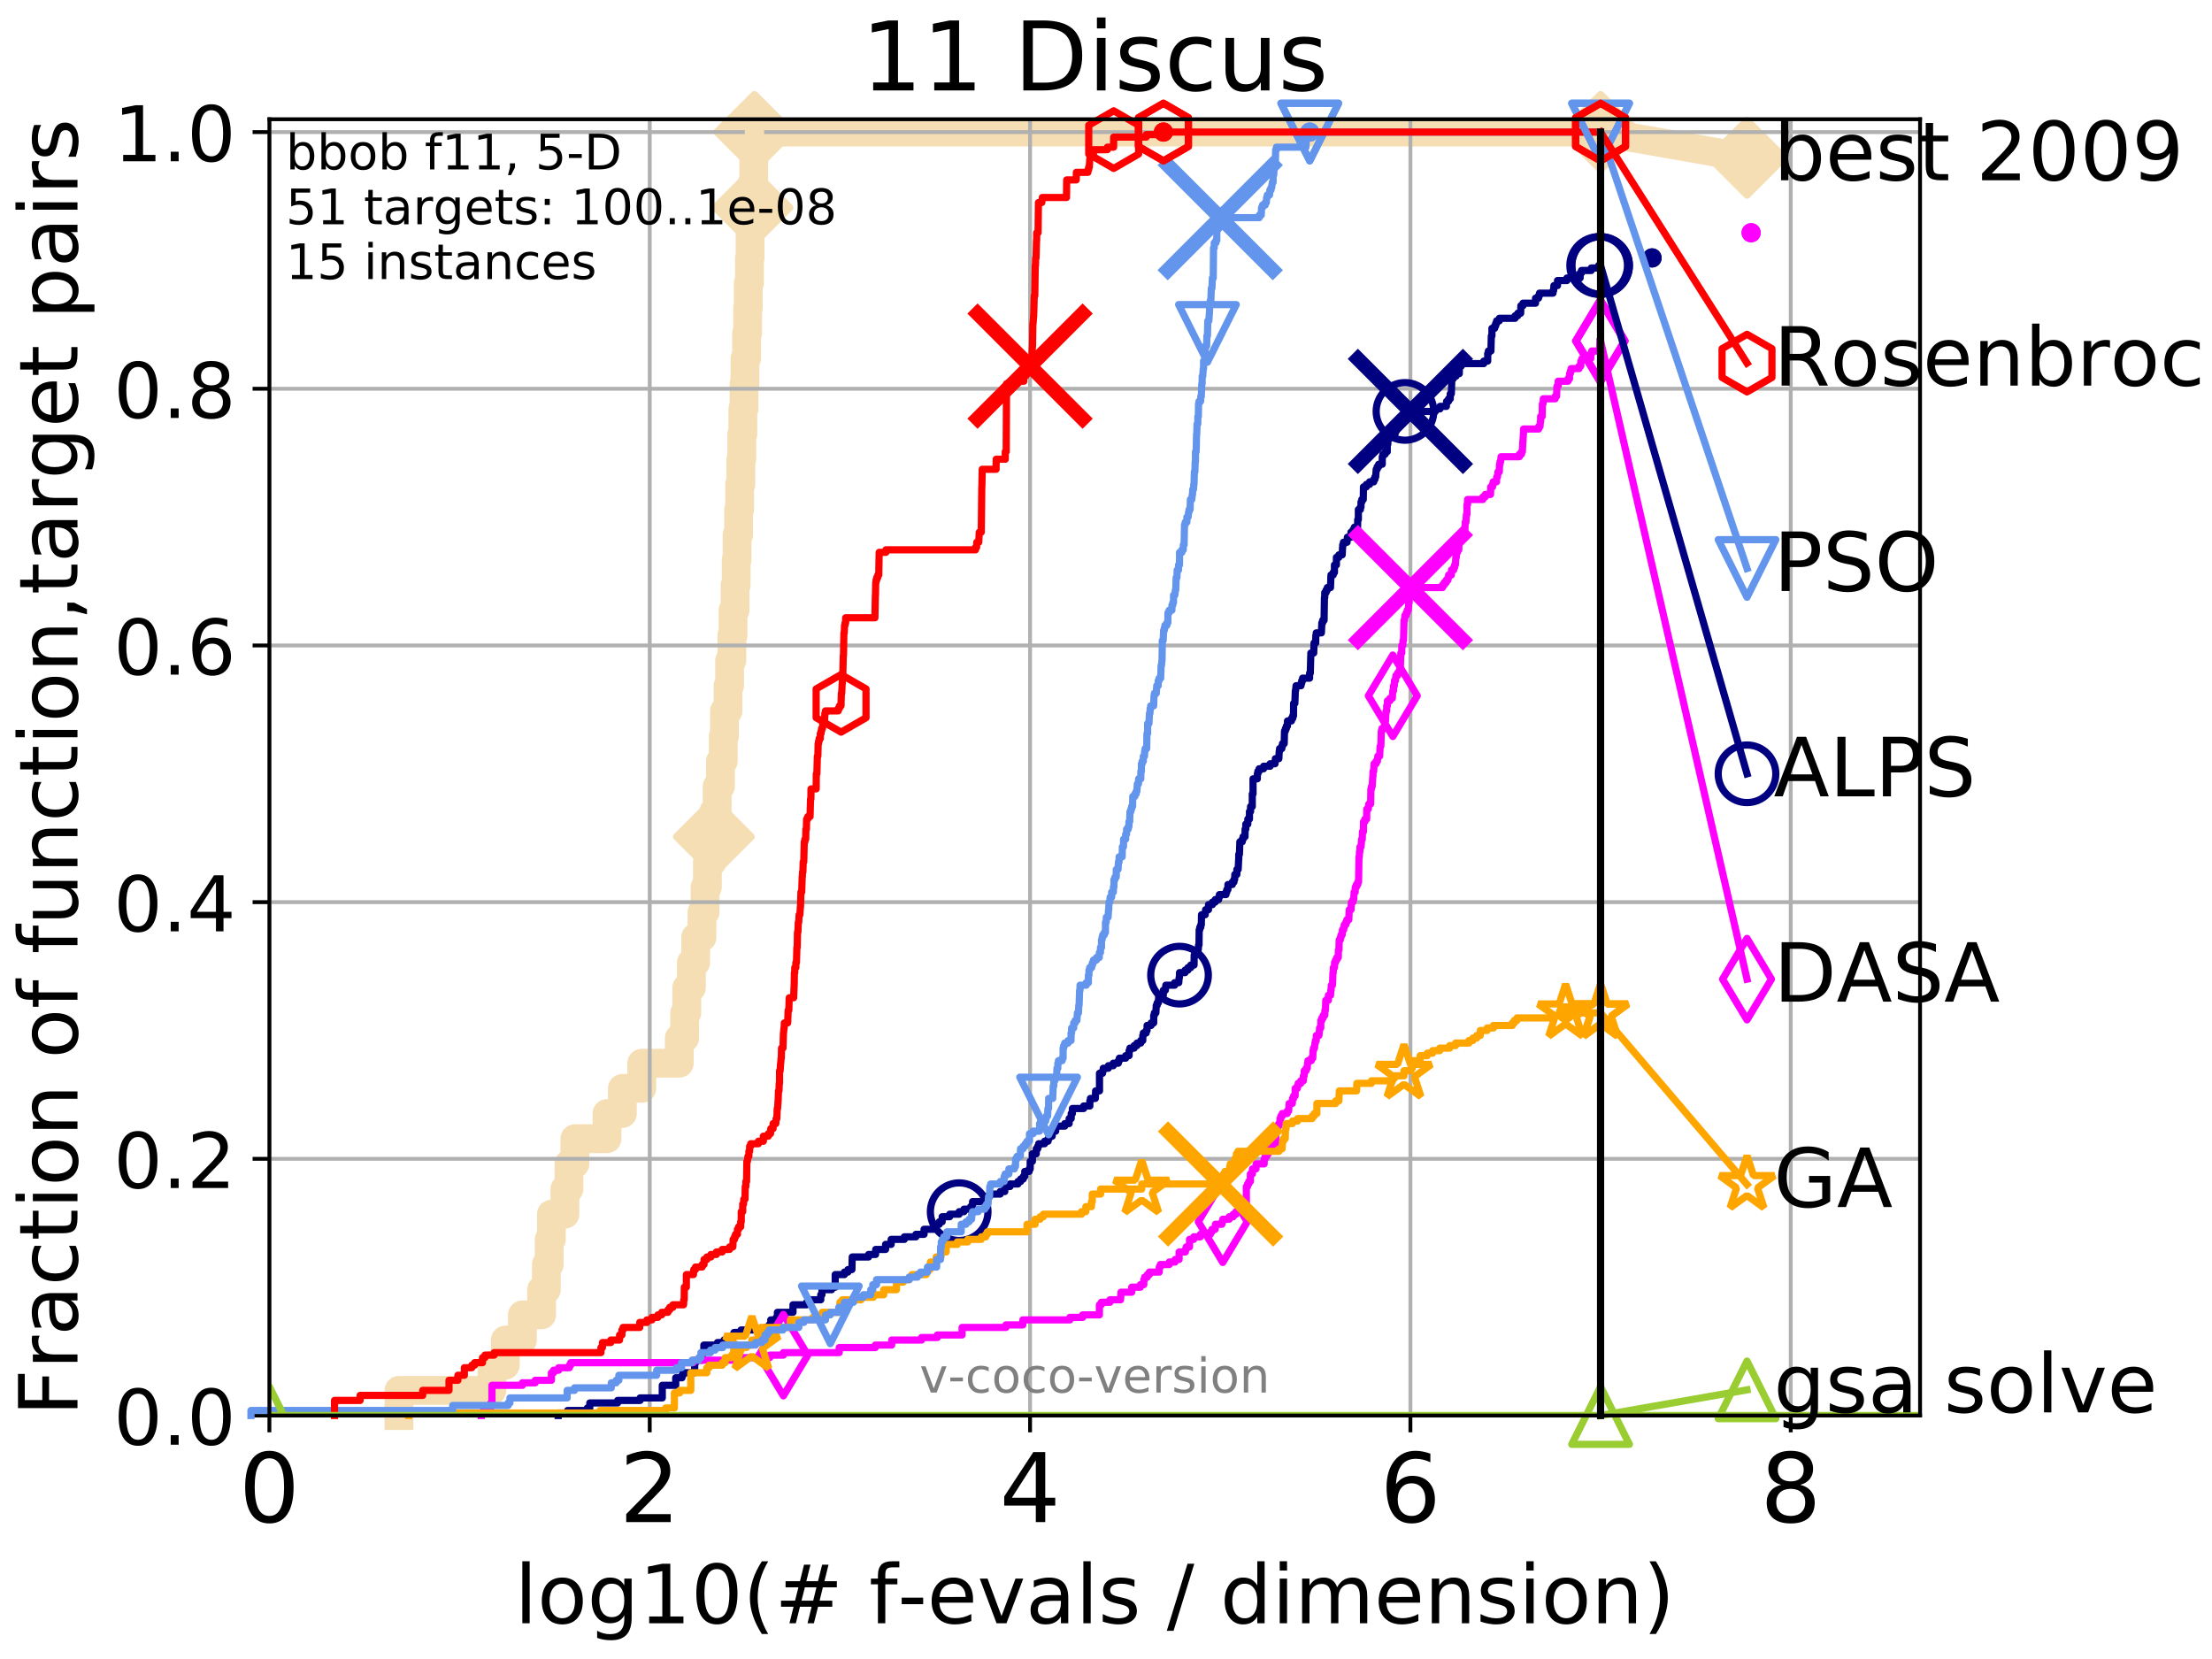 <?xml version="1.0" encoding="utf-8" standalone="no"?>
<!DOCTYPE svg PUBLIC "-//W3C//DTD SVG 1.1//EN"
  "http://www.w3.org/Graphics/SVG/1.1/DTD/svg11.dtd">
<!-- Created with matplotlib (http://matplotlib.org/) -->
<svg height="345.6pt" version="1.1" viewBox="0 0 460.8 345.6" width="460.8pt" xmlns="http://www.w3.org/2000/svg" xmlns:xlink="http://www.w3.org/1999/xlink">
 <defs>
  <style type="text/css">
*{stroke-linecap:butt;stroke-linejoin:round;}
  </style>
 </defs>
 <g id="figure_1">
  <g id="patch_1">
   <path d="M 0 345.6 
L 460.8 345.6 
L 460.8 0 
L 0 0 
z
" style="fill:#ffffff;"/>
  </g>
  <g id="axes_1">
   <g id="patch_2">
    <path d="M 56.12 294.88 
L 399.984 294.88 
L 399.984 24.84 
L 56.12 24.84 
z
" style="fill:#ffffff;"/>
   </g>
   <g id="line2d_1">
    <path d="M 83.108 294.88 
L 83.108 289.638 
L 102.481 289.638 
L 102.481 284.395 
L 105.265 284.395 
L 105.265 279.153 
L 108.825 279.153 
L 108.825 273.91 
L 112.824 273.91 
L 112.824 268.668 
L 113.815 268.668 
L 113.815 263.425 
L 114.406 263.425 
L 114.406 258.183 
L 114.865 258.183 
L 114.865 252.94 
L 117.678 252.94 
L 117.678 247.698 
L 118.522 247.698 
L 118.522 242.455 
L 119.758 242.455 
L 119.758 237.213 
L 126.448 237.213 
L 126.448 231.97 
L 129.652 231.97 
L 129.652 226.728 
L 133.691 226.728 
L 133.691 221.485 
L 141.505 221.485 
L 141.505 216.243 
L 142.623 216.243 
L 142.623 211 
L 143.068 211 
L 143.068 205.758 
L 144.03 205.758 
L 144.03 200.515 
L 144.92 200.515 
L 144.92 195.273 
L 146.231 195.273 
L 146.231 190.03 
L 146.877 190.03 
L 146.877 184.788 
L 147.363 184.788 
L 147.363 179.546 
L 148.36 179.546 
L 148.36 174.303 
L 148.712 174.303 
L 148.712 169.061 
L 149.395 169.061 
L 149.395 163.818 
L 150.081 163.818 
L 150.081 158.576 
L 150.67 158.576 
L 150.67 153.333 
L 150.922 153.333 
L 150.922 148.091 
L 151.658 148.091 
L 151.658 142.848 
L 151.988 142.848 
L 151.988 137.606 
L 152.466 137.606 
L 152.466 132.363 
L 152.706 132.363 
L 152.706 127.121 
L 153.127 127.121 
L 153.127 121.878 
L 153.358 121.878 
L 153.358 116.636 
L 153.55 116.636 
L 153.55 111.393 
L 153.87 111.393 
L 153.87 106.151 
L 154.08 106.151 
L 154.08 100.908 
L 154.333 100.908 
L 154.333 95.666 
L 154.526 95.666 
L 154.526 90.423 
L 154.75 90.423 
L 154.75 85.181 
L 154.994 85.181 
L 154.994 79.938 
L 155.19 79.938 
L 155.19 74.696 
L 155.524 74.696 
L 155.524 69.453 
L 155.746 69.453 
L 155.746 64.211 
L 155.882 64.211 
L 155.882 58.969 
L 156.131 58.969 
L 156.131 53.726 
L 156.254 53.726 
L 156.254 48.484 
L 156.447 48.484 
L 156.447 43.241 
L 156.747 43.241 
L 156.747 37.999 
L 157.023 37.999 
L 157.023 32.756 
L 157.159 32.756 
L 157.159 27.514 
L 333.43 27.514 
" style="fill:none;stroke:#f5deb3;stroke-linecap:square;stroke-width:6;"/>
   </g>
   <g id="line2d_2">
    <defs>
     <path d="M -0 7.778 
L 7.778 0 
L 0 -7.778 
L -7.778 -0 
z
" id="mfae21a0990" style="stroke:#f5deb3;stroke-linejoin:miter;stroke-width:1.5;"/>
    </defs>
    <g>
     <use style="fill:#f5deb3;stroke:#f5deb3;stroke-linejoin:miter;stroke-width:1.5;" x="148.712" xlink:href="#mfae21a0990" y="174.303"/>
     <use style="fill:#f5deb3;stroke:#f5deb3;stroke-linejoin:miter;stroke-width:1.5;" x="156.747" xlink:href="#mfae21a0990" y="43.241"/>
     <use style="fill:#f5deb3;stroke:#f5deb3;stroke-linejoin:miter;stroke-width:1.5;" x="157.159" xlink:href="#mfae21a0990" y="27.514"/>
     <use style="fill:#f5deb3;stroke:#f5deb3;stroke-linejoin:miter;stroke-width:1.5;" x="157.159" xlink:href="#mfae21a0990" y="27.514"/>
     <use style="fill:#f5deb3;stroke:#f5deb3;stroke-linejoin:miter;stroke-width:1.5;" x="333.43" xlink:href="#mfae21a0990" y="27.514"/>
    </g>
   </g>
   <g id="line2d_3">
    <path style="fill:none;stroke:#f5deb3;stroke-linecap:square;stroke-width:6;"/>
    <g/>
   </g>
   <g id="line2d_4">
    <path d="M 333.43 27.514 
L 363.934 32.861 
" style="fill:none;stroke:#f5deb3;stroke-linecap:square;stroke-width:6;"/>
    <g>
     <use style="fill:#f5deb3;stroke:#f5deb3;stroke-linejoin:miter;stroke-width:1.5;" x="333.43" xlink:href="#mfae21a0990" y="27.514"/>
     <use style="fill:#f5deb3;stroke:#f5deb3;stroke-linejoin:miter;stroke-width:1.5;" x="363.934" xlink:href="#mfae21a0990" y="32.861"/>
    </g>
   </g>
   <g id="matplotlib.axis_1">
    <g id="xtick_1">
     <g id="line2d_5">
      <path clip-path="url(#p4eed92d1ef)" d="M 56.12 294.88 
L 56.12 24.84 
" style="fill:none;stroke:#b0b0b0;stroke-linecap:square;stroke-width:0.8;"/>
     </g>
     <g id="line2d_6">
      <defs>
       <path d="M 0 0 
L 0 3.5 
" id="m63e7f3b3be" style="stroke:#000000;stroke-width:0.8;"/>
      </defs>
      <g>
       <use style="stroke:#000000;stroke-width:0.8;" x="56.12" xlink:href="#m63e7f3b3be" y="294.88"/>
      </g>
     </g>
     <g id="text_1">
      <!-- 0 -->
      <defs>
       <path d="M 31.781 66.406 
Q 24.172 66.406 20.328 58.906 
Q 16.5 51.422 16.5 36.375 
Q 16.5 21.391 20.328 13.891 
Q 24.172 6.391 31.781 6.391 
Q 39.453 6.391 43.281 13.891 
Q 47.125 21.391 47.125 36.375 
Q 47.125 51.422 43.281 58.906 
Q 39.453 66.406 31.781 66.406 
z
M 31.781 74.219 
Q 44.047 74.219 50.516 64.516 
Q 56.984 54.828 56.984 36.375 
Q 56.984 17.969 50.516 8.266 
Q 44.047 -1.422 31.781 -1.422 
Q 19.531 -1.422 13.062 8.266 
Q 6.594 17.969 6.594 36.375 
Q 6.594 54.828 13.062 64.516 
Q 19.531 74.219 31.781 74.219 
z
" id="DejaVuSans-30"/>
      </defs>
      <g transform="translate(49.758 317.077)scale(0.2 -0.2)">
       <use xlink:href="#DejaVuSans-30"/>
      </g>
     </g>
    </g>
    <g id="xtick_2">
     <g id="line2d_7">
      <path clip-path="url(#p4eed92d1ef)" d="M 135.351 294.88 
L 135.351 24.84 
" style="fill:none;stroke:#b0b0b0;stroke-linecap:square;stroke-width:0.8;"/>
     </g>
     <g id="line2d_8">
      <g>
       <use style="stroke:#000000;stroke-width:0.8;" x="135.351" xlink:href="#m63e7f3b3be" y="294.88"/>
      </g>
     </g>
     <g id="text_2">
      <!-- 2 -->
      <defs>
       <path d="M 19.188 8.297 
L 53.609 8.297 
L 53.609 0 
L 7.328 0 
L 7.328 8.297 
Q 12.938 14.109 22.625 23.891 
Q 32.328 33.688 34.812 36.531 
Q 39.547 41.844 41.422 45.531 
Q 43.312 49.219 43.312 52.781 
Q 43.312 58.594 39.234 62.25 
Q 35.156 65.922 28.609 65.922 
Q 23.969 65.922 18.812 64.312 
Q 13.672 62.703 7.812 59.422 
L 7.812 69.391 
Q 13.766 71.781 18.938 73 
Q 24.125 74.219 28.422 74.219 
Q 39.75 74.219 46.484 68.547 
Q 53.219 62.891 53.219 53.422 
Q 53.219 48.922 51.531 44.891 
Q 49.859 40.875 45.406 35.406 
Q 44.188 33.984 37.641 27.219 
Q 31.109 20.453 19.188 8.297 
z
" id="DejaVuSans-32"/>
      </defs>
      <g transform="translate(128.989 317.077)scale(0.2 -0.2)">
       <use xlink:href="#DejaVuSans-32"/>
      </g>
     </g>
    </g>
    <g id="xtick_3">
     <g id="line2d_9">
      <path clip-path="url(#p4eed92d1ef)" d="M 214.583 294.88 
L 214.583 24.84 
" style="fill:none;stroke:#b0b0b0;stroke-linecap:square;stroke-width:0.8;"/>
     </g>
     <g id="line2d_10">
      <g>
       <use style="stroke:#000000;stroke-width:0.8;" x="214.583" xlink:href="#m63e7f3b3be" y="294.88"/>
      </g>
     </g>
     <g id="text_3">
      <!-- 4 -->
      <defs>
       <path d="M 37.797 64.312 
L 12.891 25.391 
L 37.797 25.391 
z
M 35.203 72.906 
L 47.609 72.906 
L 47.609 25.391 
L 58.016 25.391 
L 58.016 17.188 
L 47.609 17.188 
L 47.609 0 
L 37.797 0 
L 37.797 17.188 
L 4.891 17.188 
L 4.891 26.703 
z
" id="DejaVuSans-34"/>
      </defs>
      <g transform="translate(208.22 317.077)scale(0.2 -0.2)">
       <use xlink:href="#DejaVuSans-34"/>
      </g>
     </g>
    </g>
    <g id="xtick_4">
     <g id="line2d_11">
      <path clip-path="url(#p4eed92d1ef)" d="M 293.814 294.88 
L 293.814 24.84 
" style="fill:none;stroke:#b0b0b0;stroke-linecap:square;stroke-width:0.8;"/>
     </g>
     <g id="line2d_12">
      <g>
       <use style="stroke:#000000;stroke-width:0.8;" x="293.814" xlink:href="#m63e7f3b3be" y="294.88"/>
      </g>
     </g>
     <g id="text_4">
      <!-- 6 -->
      <defs>
       <path d="M 33.016 40.375 
Q 26.375 40.375 22.484 35.828 
Q 18.609 31.297 18.609 23.391 
Q 18.609 15.531 22.484 10.953 
Q 26.375 6.391 33.016 6.391 
Q 39.656 6.391 43.531 10.953 
Q 47.406 15.531 47.406 23.391 
Q 47.406 31.297 43.531 35.828 
Q 39.656 40.375 33.016 40.375 
z
M 52.594 71.297 
L 52.594 62.312 
Q 48.875 64.062 45.094 64.984 
Q 41.312 65.922 37.594 65.922 
Q 27.828 65.922 22.672 59.328 
Q 17.531 52.734 16.797 39.406 
Q 19.672 43.656 24.016 45.922 
Q 28.375 48.188 33.594 48.188 
Q 44.578 48.188 50.953 41.516 
Q 57.328 34.859 57.328 23.391 
Q 57.328 12.156 50.688 5.359 
Q 44.047 -1.422 33.016 -1.422 
Q 20.359 -1.422 13.672 8.266 
Q 6.984 17.969 6.984 36.375 
Q 6.984 53.656 15.188 63.938 
Q 23.391 74.219 37.203 74.219 
Q 40.922 74.219 44.703 73.484 
Q 48.484 72.75 52.594 71.297 
z
" id="DejaVuSans-36"/>
      </defs>
      <g transform="translate(287.452 317.077)scale(0.2 -0.2)">
       <use xlink:href="#DejaVuSans-36"/>
      </g>
     </g>
    </g>
    <g id="xtick_5">
     <g id="line2d_13">
      <path clip-path="url(#p4eed92d1ef)" d="M 373.045 294.88 
L 373.045 24.84 
" style="fill:none;stroke:#b0b0b0;stroke-linecap:square;stroke-width:0.8;"/>
     </g>
     <g id="line2d_14">
      <g>
       <use style="stroke:#000000;stroke-width:0.8;" x="373.045" xlink:href="#m63e7f3b3be" y="294.88"/>
      </g>
     </g>
     <g id="text_5">
      <!-- 8 -->
      <defs>
       <path d="M 31.781 34.625 
Q 24.75 34.625 20.719 30.859 
Q 16.703 27.094 16.703 20.516 
Q 16.703 13.922 20.719 10.156 
Q 24.75 6.391 31.781 6.391 
Q 38.812 6.391 42.859 10.172 
Q 46.922 13.969 46.922 20.516 
Q 46.922 27.094 42.891 30.859 
Q 38.875 34.625 31.781 34.625 
z
M 21.922 38.812 
Q 15.578 40.375 12.031 44.719 
Q 8.5 49.078 8.5 55.328 
Q 8.5 64.062 14.719 69.141 
Q 20.953 74.219 31.781 74.219 
Q 42.672 74.219 48.875 69.141 
Q 55.078 64.062 55.078 55.328 
Q 55.078 49.078 51.531 44.719 
Q 48 40.375 41.703 38.812 
Q 48.828 37.156 52.797 32.312 
Q 56.781 27.484 56.781 20.516 
Q 56.781 9.906 50.312 4.234 
Q 43.844 -1.422 31.781 -1.422 
Q 19.734 -1.422 13.25 4.234 
Q 6.781 9.906 6.781 20.516 
Q 6.781 27.484 10.781 32.312 
Q 14.797 37.156 21.922 38.812 
z
M 18.312 54.391 
Q 18.312 48.734 21.844 45.562 
Q 25.391 42.391 31.781 42.391 
Q 38.141 42.391 41.719 45.562 
Q 45.312 48.734 45.312 54.391 
Q 45.312 60.062 41.719 63.234 
Q 38.141 66.406 31.781 66.406 
Q 25.391 66.406 21.844 63.234 
Q 18.312 60.062 18.312 54.391 
z
" id="DejaVuSans-38"/>
      </defs>
      <g transform="translate(366.683 317.077)scale(0.2 -0.2)">
       <use xlink:href="#DejaVuSans-38"/>
      </g>
     </g>
    </g>
    <g id="text_6">
     <!-- log10(# f-evals / dimension) -->
     <defs>
      <path d="M 9.422 75.984 
L 18.406 75.984 
L 18.406 0 
L 9.422 0 
z
" id="DejaVuSans-6c"/>
      <path d="M 30.609 48.391 
Q 23.391 48.391 19.188 42.75 
Q 14.984 37.109 14.984 27.297 
Q 14.984 17.484 19.156 11.844 
Q 23.344 6.203 30.609 6.203 
Q 37.797 6.203 41.984 11.859 
Q 46.188 17.531 46.188 27.297 
Q 46.188 37.016 41.984 42.703 
Q 37.797 48.391 30.609 48.391 
z
M 30.609 56 
Q 42.328 56 49.016 48.375 
Q 55.719 40.766 55.719 27.297 
Q 55.719 13.875 49.016 6.219 
Q 42.328 -1.422 30.609 -1.422 
Q 18.844 -1.422 12.172 6.219 
Q 5.516 13.875 5.516 27.297 
Q 5.516 40.766 12.172 48.375 
Q 18.844 56 30.609 56 
z
" id="DejaVuSans-6f"/>
      <path d="M 45.406 27.984 
Q 45.406 37.75 41.375 43.109 
Q 37.359 48.484 30.078 48.484 
Q 22.859 48.484 18.828 43.109 
Q 14.797 37.75 14.797 27.984 
Q 14.797 18.266 18.828 12.891 
Q 22.859 7.516 30.078 7.516 
Q 37.359 7.516 41.375 12.891 
Q 45.406 18.266 45.406 27.984 
z
M 54.391 6.781 
Q 54.391 -7.172 48.188 -13.984 
Q 42 -20.797 29.203 -20.797 
Q 24.469 -20.797 20.266 -20.094 
Q 16.062 -19.391 12.109 -17.922 
L 12.109 -9.188 
Q 16.062 -11.328 19.922 -12.344 
Q 23.781 -13.375 27.781 -13.375 
Q 36.625 -13.375 41.016 -8.766 
Q 45.406 -4.156 45.406 5.172 
L 45.406 9.625 
Q 42.625 4.781 38.281 2.391 
Q 33.938 0 27.875 0 
Q 17.828 0 11.672 7.656 
Q 5.516 15.328 5.516 27.984 
Q 5.516 40.672 11.672 48.328 
Q 17.828 56 27.875 56 
Q 33.938 56 38.281 53.609 
Q 42.625 51.219 45.406 46.391 
L 45.406 54.688 
L 54.391 54.688 
z
" id="DejaVuSans-67"/>
      <path d="M 12.406 8.297 
L 28.516 8.297 
L 28.516 63.922 
L 10.984 60.406 
L 10.984 69.391 
L 28.422 72.906 
L 38.281 72.906 
L 38.281 8.297 
L 54.391 8.297 
L 54.391 0 
L 12.406 0 
z
" id="DejaVuSans-31"/>
      <path d="M 31 75.875 
Q 24.469 64.656 21.281 53.656 
Q 18.109 42.672 18.109 31.391 
Q 18.109 20.125 21.312 9.062 
Q 24.516 -2 31 -13.188 
L 23.188 -13.188 
Q 15.875 -1.703 12.234 9.375 
Q 8.594 20.453 8.594 31.391 
Q 8.594 42.281 12.203 53.312 
Q 15.828 64.359 23.188 75.875 
z
" id="DejaVuSans-28"/>
      <path d="M 51.125 44 
L 36.922 44 
L 32.812 27.688 
L 47.125 27.688 
z
M 43.797 71.781 
L 38.719 51.516 
L 52.984 51.516 
L 58.109 71.781 
L 65.922 71.781 
L 60.891 51.516 
L 76.125 51.516 
L 76.125 44 
L 58.984 44 
L 54.984 27.688 
L 70.516 27.688 
L 70.516 20.219 
L 53.078 20.219 
L 48 0 
L 40.188 0 
L 45.219 20.219 
L 30.906 20.219 
L 25.875 0 
L 18.016 0 
L 23.094 20.219 
L 7.719 20.219 
L 7.719 27.688 
L 24.906 27.688 
L 29 44 
L 13.281 44 
L 13.281 51.516 
L 30.906 51.516 
L 35.891 71.781 
z
" id="DejaVuSans-23"/>
      <path id="DejaVuSans-20"/>
      <path d="M 37.109 75.984 
L 37.109 68.5 
L 28.516 68.5 
Q 23.688 68.5 21.797 66.547 
Q 19.922 64.594 19.922 59.516 
L 19.922 54.688 
L 34.719 54.688 
L 34.719 47.703 
L 19.922 47.703 
L 19.922 0 
L 10.891 0 
L 10.891 47.703 
L 2.297 47.703 
L 2.297 54.688 
L 10.891 54.688 
L 10.891 58.5 
Q 10.891 67.625 15.141 71.797 
Q 19.391 75.984 28.609 75.984 
z
" id="DejaVuSans-66"/>
      <path d="M 4.891 31.391 
L 31.203 31.391 
L 31.203 23.391 
L 4.891 23.391 
z
" id="DejaVuSans-2d"/>
      <path d="M 56.203 29.594 
L 56.203 25.203 
L 14.891 25.203 
Q 15.484 15.922 20.484 11.062 
Q 25.484 6.203 34.422 6.203 
Q 39.594 6.203 44.453 7.469 
Q 49.312 8.734 54.109 11.281 
L 54.109 2.781 
Q 49.266 0.734 44.188 -0.344 
Q 39.109 -1.422 33.891 -1.422 
Q 20.797 -1.422 13.156 6.188 
Q 5.516 13.812 5.516 26.812 
Q 5.516 40.234 12.766 48.109 
Q 20.016 56 32.328 56 
Q 43.359 56 49.781 48.891 
Q 56.203 41.797 56.203 29.594 
z
M 47.219 32.234 
Q 47.125 39.594 43.094 43.984 
Q 39.062 48.391 32.422 48.391 
Q 24.906 48.391 20.391 44.141 
Q 15.875 39.891 15.188 32.172 
z
" id="DejaVuSans-65"/>
      <path d="M 2.984 54.688 
L 12.5 54.688 
L 29.594 8.797 
L 46.688 54.688 
L 56.203 54.688 
L 35.688 0 
L 23.484 0 
z
" id="DejaVuSans-76"/>
      <path d="M 34.281 27.484 
Q 23.391 27.484 19.188 25 
Q 14.984 22.516 14.984 16.5 
Q 14.984 11.719 18.141 8.906 
Q 21.297 6.109 26.703 6.109 
Q 34.188 6.109 38.703 11.406 
Q 43.219 16.703 43.219 25.484 
L 43.219 27.484 
z
M 52.203 31.203 
L 52.203 0 
L 43.219 0 
L 43.219 8.297 
Q 40.141 3.328 35.547 0.953 
Q 30.953 -1.422 24.312 -1.422 
Q 15.922 -1.422 10.953 3.297 
Q 6 8.016 6 15.922 
Q 6 25.141 12.172 29.828 
Q 18.359 34.516 30.609 34.516 
L 43.219 34.516 
L 43.219 35.406 
Q 43.219 41.609 39.141 45 
Q 35.062 48.391 27.688 48.391 
Q 23 48.391 18.547 47.266 
Q 14.109 46.141 10.016 43.891 
L 10.016 52.203 
Q 14.938 54.109 19.578 55.047 
Q 24.219 56 28.609 56 
Q 40.484 56 46.344 49.844 
Q 52.203 43.703 52.203 31.203 
z
" id="DejaVuSans-61"/>
      <path d="M 44.281 53.078 
L 44.281 44.578 
Q 40.484 46.531 36.375 47.5 
Q 32.281 48.484 27.875 48.484 
Q 21.188 48.484 17.844 46.438 
Q 14.5 44.391 14.5 40.281 
Q 14.5 37.156 16.891 35.375 
Q 19.281 33.594 26.516 31.984 
L 29.594 31.297 
Q 39.156 29.25 43.188 25.516 
Q 47.219 21.781 47.219 15.094 
Q 47.219 7.469 41.188 3.016 
Q 35.156 -1.422 24.609 -1.422 
Q 20.219 -1.422 15.453 -0.562 
Q 10.688 0.297 5.422 2 
L 5.422 11.281 
Q 10.406 8.688 15.234 7.391 
Q 20.062 6.109 24.812 6.109 
Q 31.156 6.109 34.562 8.281 
Q 37.984 10.453 37.984 14.406 
Q 37.984 18.062 35.516 20.016 
Q 33.062 21.969 24.703 23.781 
L 21.578 24.516 
Q 13.234 26.266 9.516 29.906 
Q 5.812 33.547 5.812 39.891 
Q 5.812 47.609 11.281 51.797 
Q 16.75 56 26.812 56 
Q 31.781 56 36.172 55.266 
Q 40.578 54.547 44.281 53.078 
z
" id="DejaVuSans-73"/>
      <path d="M 25.391 72.906 
L 33.688 72.906 
L 8.297 -9.281 
L 0 -9.281 
z
" id="DejaVuSans-2f"/>
      <path d="M 45.406 46.391 
L 45.406 75.984 
L 54.391 75.984 
L 54.391 0 
L 45.406 0 
L 45.406 8.203 
Q 42.578 3.328 38.25 0.953 
Q 33.938 -1.422 27.875 -1.422 
Q 17.969 -1.422 11.734 6.484 
Q 5.516 14.406 5.516 27.297 
Q 5.516 40.188 11.734 48.094 
Q 17.969 56 27.875 56 
Q 33.938 56 38.25 53.625 
Q 42.578 51.266 45.406 46.391 
z
M 14.797 27.297 
Q 14.797 17.391 18.875 11.75 
Q 22.953 6.109 30.078 6.109 
Q 37.203 6.109 41.297 11.75 
Q 45.406 17.391 45.406 27.297 
Q 45.406 37.203 41.297 42.844 
Q 37.203 48.484 30.078 48.484 
Q 22.953 48.484 18.875 42.844 
Q 14.797 37.203 14.797 27.297 
z
" id="DejaVuSans-64"/>
      <path d="M 9.422 54.688 
L 18.406 54.688 
L 18.406 0 
L 9.422 0 
z
M 9.422 75.984 
L 18.406 75.984 
L 18.406 64.594 
L 9.422 64.594 
z
" id="DejaVuSans-69"/>
      <path d="M 52 44.188 
Q 55.375 50.25 60.062 53.125 
Q 64.75 56 71.094 56 
Q 79.641 56 84.281 50.016 
Q 88.922 44.047 88.922 33.016 
L 88.922 0 
L 79.891 0 
L 79.891 32.719 
Q 79.891 40.578 77.094 44.375 
Q 74.312 48.188 68.609 48.188 
Q 61.625 48.188 57.562 43.547 
Q 53.516 38.922 53.516 30.906 
L 53.516 0 
L 44.484 0 
L 44.484 32.719 
Q 44.484 40.625 41.703 44.406 
Q 38.922 48.188 33.109 48.188 
Q 26.219 48.188 22.156 43.531 
Q 18.109 38.875 18.109 30.906 
L 18.109 0 
L 9.078 0 
L 9.078 54.688 
L 18.109 54.688 
L 18.109 46.188 
Q 21.188 51.219 25.484 53.609 
Q 29.781 56 35.688 56 
Q 41.656 56 45.828 52.969 
Q 50 49.953 52 44.188 
z
" id="DejaVuSans-6d"/>
      <path d="M 54.891 33.016 
L 54.891 0 
L 45.906 0 
L 45.906 32.719 
Q 45.906 40.484 42.875 44.328 
Q 39.844 48.188 33.797 48.188 
Q 26.516 48.188 22.312 43.547 
Q 18.109 38.922 18.109 30.906 
L 18.109 0 
L 9.078 0 
L 9.078 54.688 
L 18.109 54.688 
L 18.109 46.188 
Q 21.344 51.125 25.703 53.562 
Q 30.078 56 35.797 56 
Q 45.219 56 50.047 50.172 
Q 54.891 44.344 54.891 33.016 
z
" id="DejaVuSans-6e"/>
      <path d="M 8.016 75.875 
L 15.828 75.875 
Q 23.141 64.359 26.781 53.312 
Q 30.422 42.281 30.422 31.391 
Q 30.422 20.453 26.781 9.375 
Q 23.141 -1.703 15.828 -13.188 
L 8.016 -13.188 
Q 14.5 -2 17.703 9.062 
Q 20.906 20.125 20.906 31.391 
Q 20.906 42.672 17.703 53.656 
Q 14.5 64.656 8.016 75.875 
z
" id="DejaVuSans-29"/>
     </defs>
     <g transform="translate(107.211 338.154)scale(0.17 -0.17)">
      <use xlink:href="#DejaVuSans-6c"/>
      <use x="27.783" xlink:href="#DejaVuSans-6f"/>
      <use x="88.965" xlink:href="#DejaVuSans-67"/>
      <use x="152.441" xlink:href="#DejaVuSans-31"/>
      <use x="216.064" xlink:href="#DejaVuSans-30"/>
      <use x="279.688" xlink:href="#DejaVuSans-28"/>
      <use x="318.701" xlink:href="#DejaVuSans-23"/>
      <use x="402.49" xlink:href="#DejaVuSans-20"/>
      <use x="434.277" xlink:href="#DejaVuSans-66"/>
      <use x="469.404" xlink:href="#DejaVuSans-2d"/>
      <use x="505.488" xlink:href="#DejaVuSans-65"/>
      <use x="567.012" xlink:href="#DejaVuSans-76"/>
      <use x="626.191" xlink:href="#DejaVuSans-61"/>
      <use x="687.471" xlink:href="#DejaVuSans-6c"/>
      <use x="715.254" xlink:href="#DejaVuSans-73"/>
      <use x="767.354" xlink:href="#DejaVuSans-20"/>
      <use x="799.141" xlink:href="#DejaVuSans-2f"/>
      <use x="832.832" xlink:href="#DejaVuSans-20"/>
      <use x="864.619" xlink:href="#DejaVuSans-64"/>
      <use x="928.096" xlink:href="#DejaVuSans-69"/>
      <use x="955.879" xlink:href="#DejaVuSans-6d"/>
      <use x="1053.291" xlink:href="#DejaVuSans-65"/>
      <use x="1114.814" xlink:href="#DejaVuSans-6e"/>
      <use x="1178.193" xlink:href="#DejaVuSans-73"/>
      <use x="1230.293" xlink:href="#DejaVuSans-69"/>
      <use x="1258.076" xlink:href="#DejaVuSans-6f"/>
      <use x="1319.258" xlink:href="#DejaVuSans-6e"/>
      <use x="1382.637" xlink:href="#DejaVuSans-29"/>
     </g>
    </g>
   </g>
   <g id="matplotlib.axis_2">
    <g id="ytick_1">
     <g id="line2d_15">
      <path clip-path="url(#p4eed92d1ef)" d="M 56.12 294.88 
L 399.984 294.88 
" style="fill:none;stroke:#b0b0b0;stroke-linecap:square;stroke-width:0.8;"/>
     </g>
     <g id="line2d_16">
      <defs>
       <path d="M 0 0 
L -3.5 0 
" id="m13b840dc11" style="stroke:#000000;stroke-width:0.8;"/>
      </defs>
      <g>
       <use style="stroke:#000000;stroke-width:0.8;" x="56.12" xlink:href="#m13b840dc11" y="294.88"/>
      </g>
     </g>
     <g id="text_7">
      <!-- 0.0 -->
      <defs>
       <path d="M 10.688 12.406 
L 21 12.406 
L 21 0 
L 10.688 0 
z
" id="DejaVuSans-2e"/>
      </defs>
      <g transform="translate(23.675 300.959)scale(0.16 -0.16)">
       <use xlink:href="#DejaVuSans-30"/>
       <use x="63.623" xlink:href="#DejaVuSans-2e"/>
       <use x="95.41" xlink:href="#DejaVuSans-30"/>
      </g>
     </g>
    </g>
    <g id="ytick_2">
     <g id="line2d_17">
      <path clip-path="url(#p4eed92d1ef)" d="M 56.12 241.407 
L 399.984 241.407 
" style="fill:none;stroke:#b0b0b0;stroke-linecap:square;stroke-width:0.8;"/>
     </g>
     <g id="line2d_18">
      <g>
       <use style="stroke:#000000;stroke-width:0.8;" x="56.12" xlink:href="#m13b840dc11" y="241.407"/>
      </g>
     </g>
     <g id="text_8">
      <!-- 0.2 -->
      <g transform="translate(23.675 247.485)scale(0.16 -0.16)">
       <use xlink:href="#DejaVuSans-30"/>
       <use x="63.623" xlink:href="#DejaVuSans-2e"/>
       <use x="95.41" xlink:href="#DejaVuSans-32"/>
      </g>
     </g>
    </g>
    <g id="ytick_3">
     <g id="line2d_19">
      <path clip-path="url(#p4eed92d1ef)" d="M 56.12 187.933 
L 399.984 187.933 
" style="fill:none;stroke:#b0b0b0;stroke-linecap:square;stroke-width:0.8;"/>
     </g>
     <g id="line2d_20">
      <g>
       <use style="stroke:#000000;stroke-width:0.8;" x="56.12" xlink:href="#m13b840dc11" y="187.933"/>
      </g>
     </g>
     <g id="text_9">
      <!-- 0.4 -->
      <g transform="translate(23.675 194.012)scale(0.16 -0.16)">
       <use xlink:href="#DejaVuSans-30"/>
       <use x="63.623" xlink:href="#DejaVuSans-2e"/>
       <use x="95.41" xlink:href="#DejaVuSans-34"/>
      </g>
     </g>
    </g>
    <g id="ytick_4">
     <g id="line2d_21">
      <path clip-path="url(#p4eed92d1ef)" d="M 56.12 134.46 
L 399.984 134.46 
" style="fill:none;stroke:#b0b0b0;stroke-linecap:square;stroke-width:0.8;"/>
     </g>
     <g id="line2d_22">
      <g>
       <use style="stroke:#000000;stroke-width:0.8;" x="56.12" xlink:href="#m13b840dc11" y="134.46"/>
      </g>
     </g>
     <g id="text_10">
      <!-- 0.6 -->
      <g transform="translate(23.675 140.539)scale(0.16 -0.16)">
       <use xlink:href="#DejaVuSans-30"/>
       <use x="63.623" xlink:href="#DejaVuSans-2e"/>
       <use x="95.41" xlink:href="#DejaVuSans-36"/>
      </g>
     </g>
    </g>
    <g id="ytick_5">
     <g id="line2d_23">
      <path clip-path="url(#p4eed92d1ef)" d="M 56.12 80.987 
L 399.984 80.987 
" style="fill:none;stroke:#b0b0b0;stroke-linecap:square;stroke-width:0.8;"/>
     </g>
     <g id="line2d_24">
      <g>
       <use style="stroke:#000000;stroke-width:0.8;" x="56.12" xlink:href="#m13b840dc11" y="80.987"/>
      </g>
     </g>
     <g id="text_11">
      <!-- 0.8 -->
      <g transform="translate(23.675 87.066)scale(0.16 -0.16)">
       <use xlink:href="#DejaVuSans-30"/>
       <use x="63.623" xlink:href="#DejaVuSans-2e"/>
       <use x="95.41" xlink:href="#DejaVuSans-38"/>
      </g>
     </g>
    </g>
    <g id="ytick_6">
     <g id="line2d_25">
      <path clip-path="url(#p4eed92d1ef)" d="M 56.12 27.514 
L 399.984 27.514 
" style="fill:none;stroke:#b0b0b0;stroke-linecap:square;stroke-width:0.8;"/>
     </g>
     <g id="line2d_26">
      <g>
       <use style="stroke:#000000;stroke-width:0.8;" x="56.12" xlink:href="#m13b840dc11" y="27.514"/>
      </g>
     </g>
     <g id="text_12">
      <!-- 1.0 -->
      <g transform="translate(23.675 33.592)scale(0.16 -0.16)">
       <use xlink:href="#DejaVuSans-31"/>
       <use x="63.623" xlink:href="#DejaVuSans-2e"/>
       <use x="95.41" xlink:href="#DejaVuSans-30"/>
      </g>
     </g>
    </g>
    <g id="text_13">
     <!-- Fraction of function,target pairs -->
     <defs>
      <path d="M 9.812 72.906 
L 51.703 72.906 
L 51.703 64.594 
L 19.672 64.594 
L 19.672 43.109 
L 48.578 43.109 
L 48.578 34.812 
L 19.672 34.812 
L 19.672 0 
L 9.812 0 
z
" id="DejaVuSans-46"/>
      <path d="M 41.109 46.297 
Q 39.594 47.172 37.812 47.578 
Q 36.031 48 33.891 48 
Q 26.266 48 22.188 43.047 
Q 18.109 38.094 18.109 28.812 
L 18.109 0 
L 9.078 0 
L 9.078 54.688 
L 18.109 54.688 
L 18.109 46.188 
Q 20.953 51.172 25.484 53.578 
Q 30.031 56 36.531 56 
Q 37.453 56 38.578 55.875 
Q 39.703 55.766 41.062 55.516 
z
" id="DejaVuSans-72"/>
      <path d="M 48.781 52.594 
L 48.781 44.188 
Q 44.969 46.297 41.141 47.344 
Q 37.312 48.391 33.406 48.391 
Q 24.656 48.391 19.812 42.844 
Q 14.984 37.312 14.984 27.297 
Q 14.984 17.281 19.812 11.734 
Q 24.656 6.203 33.406 6.203 
Q 37.312 6.203 41.141 7.25 
Q 44.969 8.297 48.781 10.406 
L 48.781 2.094 
Q 45.016 0.344 40.984 -0.531 
Q 36.969 -1.422 32.422 -1.422 
Q 20.062 -1.422 12.781 6.344 
Q 5.516 14.109 5.516 27.297 
Q 5.516 40.672 12.859 48.328 
Q 20.219 56 33.016 56 
Q 37.156 56 41.109 55.141 
Q 45.062 54.297 48.781 52.594 
z
" id="DejaVuSans-63"/>
      <path d="M 18.312 70.219 
L 18.312 54.688 
L 36.812 54.688 
L 36.812 47.703 
L 18.312 47.703 
L 18.312 18.016 
Q 18.312 11.328 20.141 9.422 
Q 21.969 7.516 27.594 7.516 
L 36.812 7.516 
L 36.812 0 
L 27.594 0 
Q 17.188 0 13.234 3.875 
Q 9.281 7.766 9.281 18.016 
L 9.281 47.703 
L 2.688 47.703 
L 2.688 54.688 
L 9.281 54.688 
L 9.281 70.219 
z
" id="DejaVuSans-74"/>
      <path d="M 8.5 21.578 
L 8.5 54.688 
L 17.484 54.688 
L 17.484 21.922 
Q 17.484 14.156 20.5 10.266 
Q 23.531 6.391 29.594 6.391 
Q 36.859 6.391 41.078 11.031 
Q 45.312 15.672 45.312 23.688 
L 45.312 54.688 
L 54.297 54.688 
L 54.297 0 
L 45.312 0 
L 45.312 8.406 
Q 42.047 3.422 37.719 1 
Q 33.406 -1.422 27.688 -1.422 
Q 18.266 -1.422 13.375 4.438 
Q 8.5 10.297 8.5 21.578 
z
M 31.109 56 
z
" id="DejaVuSans-75"/>
      <path d="M 11.719 12.406 
L 22.016 12.406 
L 22.016 4 
L 14.016 -11.625 
L 7.719 -11.625 
L 11.719 4 
z
" id="DejaVuSans-2c"/>
      <path d="M 18.109 8.203 
L 18.109 -20.797 
L 9.078 -20.797 
L 9.078 54.688 
L 18.109 54.688 
L 18.109 46.391 
Q 20.953 51.266 25.266 53.625 
Q 29.594 56 35.594 56 
Q 45.562 56 51.781 48.094 
Q 58.016 40.188 58.016 27.297 
Q 58.016 14.406 51.781 6.484 
Q 45.562 -1.422 35.594 -1.422 
Q 29.594 -1.422 25.266 0.953 
Q 20.953 3.328 18.109 8.203 
z
M 48.688 27.297 
Q 48.688 37.203 44.609 42.844 
Q 40.531 48.484 33.406 48.484 
Q 26.266 48.484 22.188 42.844 
Q 18.109 37.203 18.109 27.297 
Q 18.109 17.391 22.188 11.75 
Q 26.266 6.109 33.406 6.109 
Q 40.531 6.109 44.609 11.75 
Q 48.688 17.391 48.688 27.297 
z
" id="DejaVuSans-70"/>
     </defs>
     <g transform="translate(16.14 294.999)rotate(-90)scale(0.17 -0.17)">
      <use xlink:href="#DejaVuSans-46"/>
      <use x="57.41" xlink:href="#DejaVuSans-72"/>
      <use x="98.523" xlink:href="#DejaVuSans-61"/>
      <use x="159.803" xlink:href="#DejaVuSans-63"/>
      <use x="214.783" xlink:href="#DejaVuSans-74"/>
      <use x="253.992" xlink:href="#DejaVuSans-69"/>
      <use x="281.775" xlink:href="#DejaVuSans-6f"/>
      <use x="342.957" xlink:href="#DejaVuSans-6e"/>
      <use x="406.336" xlink:href="#DejaVuSans-20"/>
      <use x="438.123" xlink:href="#DejaVuSans-6f"/>
      <use x="499.305" xlink:href="#DejaVuSans-66"/>
      <use x="534.51" xlink:href="#DejaVuSans-20"/>
      <use x="566.297" xlink:href="#DejaVuSans-66"/>
      <use x="601.502" xlink:href="#DejaVuSans-75"/>
      <use x="664.881" xlink:href="#DejaVuSans-6e"/>
      <use x="728.26" xlink:href="#DejaVuSans-63"/>
      <use x="783.24" xlink:href="#DejaVuSans-74"/>
      <use x="822.449" xlink:href="#DejaVuSans-69"/>
      <use x="850.232" xlink:href="#DejaVuSans-6f"/>
      <use x="911.414" xlink:href="#DejaVuSans-6e"/>
      <use x="974.793" xlink:href="#DejaVuSans-2c"/>
      <use x="1006.58" xlink:href="#DejaVuSans-74"/>
      <use x="1045.789" xlink:href="#DejaVuSans-61"/>
      <use x="1107.068" xlink:href="#DejaVuSans-72"/>
      <use x="1148.166" xlink:href="#DejaVuSans-67"/>
      <use x="1211.643" xlink:href="#DejaVuSans-65"/>
      <use x="1273.166" xlink:href="#DejaVuSans-74"/>
      <use x="1312.375" xlink:href="#DejaVuSans-20"/>
      <use x="1344.162" xlink:href="#DejaVuSans-70"/>
      <use x="1407.639" xlink:href="#DejaVuSans-61"/>
      <use x="1468.918" xlink:href="#DejaVuSans-69"/>
      <use x="1496.701" xlink:href="#DejaVuSans-72"/>
      <use x="1537.814" xlink:href="#DejaVuSans-73"/>
     </g>
    </g>
   </g>
   <g id="line2d_27">
    <defs>
     <path d="M 0 1.5 
C 0.398 1.5 0.779 1.342 1.061 1.061 
C 1.342 0.779 1.5 0.398 1.5 0 
C 1.5 -0.398 1.342 -0.779 1.061 -1.061 
C 0.779 -1.342 0.398 -1.5 0 -1.5 
C -0.398 -1.5 -0.779 -1.342 -1.061 -1.061 
C -1.342 -0.779 -1.5 -0.398 -1.5 0 
C -1.5 0.398 -1.342 0.779 -1.061 1.061 
C -0.779 1.342 -0.398 1.5 0 1.5 
z
" id="mdb0a87f904" style="stroke:#f5deb3;"/>
    </defs>
    <g>
     <use style="fill:#f5deb3;stroke:#f5deb3;" x="157.159" xlink:href="#mdb0a87f904" y="27.514"/>
     <use style="fill:#f5deb3;stroke:#f5deb3;" x="157.159" xlink:href="#mdb0a87f904" y="27.514"/>
    </g>
   </g>
   <g id="line2d_28">
    <defs>
     <path d="M 0 1.5 
C 0.398 1.5 0.779 1.342 1.061 1.061 
C 1.342 0.779 1.5 0.398 1.5 0 
C 1.5 -0.398 1.342 -0.779 1.061 -1.061 
C 0.779 -1.342 0.398 -1.5 0 -1.5 
C -0.398 -1.5 -0.779 -1.342 -1.061 -1.061 
C -1.342 -0.779 -1.5 -0.398 -1.5 0 
C -1.5 0.398 -1.342 0.779 -1.061 1.061 
C -0.779 1.342 -0.398 1.5 0 1.5 
z
" id="m009256b03a" style="stroke:#000080;"/>
    </defs>
    <g>
     <use style="fill:#000080;stroke:#000080;" x="344.154" xlink:href="#m009256b03a" y="53.726"/>
     <use style="fill:#000080;stroke:#000080;" x="344.154" xlink:href="#m009256b03a" y="53.726"/>
    </g>
   </g>
   <g id="line2d_29">
    <path d="M 116.277 294.88 
L 116.277 294.356 
L 118.245 294.356 
L 118.245 293.832 
L 122.361 293.832 
L 122.361 293.307 
L 122.866 293.307 
L 122.866 292.259 
L 128.665 292.259 
L 128.665 291.735 
L 133.346 291.735 
L 133.346 291.21 
L 137.964 291.21 
L 137.964 288.589 
L 140.768 288.589 
L 140.768 287.016 
L 142.073 287.016 
L 142.073 286.492 
L 142.281 286.492 
L 142.281 285.968 
L 144.702 285.968 
L 144.722 283.871 
L 144.94 283.871 
L 144.94 283.347 
L 146.304 283.347 
L 146.376 281.774 
L 146.628 281.774 
L 146.628 280.201 
L 149.456 280.201 
L 149.456 279.677 
L 150.824 279.677 
L 150.824 279.153 
L 152.567 279.153 
L 152.567 278.104 
L 152.918 278.104 
L 152.918 277.58 
L 154.379 277.58 
L 154.379 277.056 
L 159.484 277.056 
L 159.484 276.531 
L 160.213 276.531 
L 160.213 276.007 
L 160.566 276.007 
L 160.566 274.959 
L 161.719 274.959 
L 161.719 274.434 
L 161.948 274.434 
L 161.948 273.386 
L 165.193 273.386 
L 165.193 271.813 
L 168.036 271.813 
L 168.036 271.289 
L 168.322 271.289 
L 168.322 270.765 
L 170.981 270.765 
L 170.981 269.716 
L 171.226 269.716 
L 171.226 268.668 
L 173.238 268.668 
L 173.238 268.143 
L 173.99 268.143 
L 173.99 265.522 
L 175.908 265.522 
L 175.908 264.998 
L 176.638 264.998 
L 176.638 264.474 
L 177.47 264.474 
L 177.535 261.852 
L 180.944 261.852 
L 180.944 261.328 
L 182.402 261.328 
L 182.427 260.28 
L 184.481 260.28 
L 184.481 259.231 
L 185.646 259.231 
L 185.646 258.183 
L 188.394 258.183 
L 188.394 257.658 
L 190.799 257.658 
L 190.799 257.134 
L 192.497 257.134 
L 192.497 256.086 
L 194.551 256.086 
L 194.551 255.037 
L 195.678 255.037 
L 195.678 254.513 
L 196.271 254.513 
L 196.271 253.464 
L 197.839 253.464 
L 197.839 252.94 
L 199.814 252.94 
L 199.814 252.416 
L 200.809 252.416 
L 200.809 251.892 
L 202.198 251.892 
L 202.198 251.367 
L 202.603 251.367 
L 202.603 250.319 
L 205.043 250.319 
L 205.043 249.27 
L 206.172 249.27 
L 206.172 248.746 
L 208.361 248.746 
L 208.361 248.222 
L 209.313 248.222 
L 209.313 247.173 
L 210.407 247.173 
L 210.407 246.649 
L 212.054 246.649 
L 212.054 246.125 
L 212.627 246.125 
L 212.627 245.601 
L 213.17 245.601 
L 213.17 245.076 
L 213.477 245.076 
L 213.477 244.028 
L 214.392 244.028 
L 214.392 243.504 
L 214.608 243.504 
L 214.608 241.931 
L 215.068 241.931 
L 215.068 240.358 
L 215.876 240.358 
L 215.876 239.31 
L 216.177 239.31 
L 216.177 238.785 
L 216.373 238.785 
L 216.373 238.261 
L 217.609 238.261 
L 217.609 237.737 
L 218.336 237.737 
L 218.336 237.213 
L 218.524 237.213 
L 218.524 236.689 
L 219.191 236.689 
L 219.191 235.64 
L 219.922 235.64 
L 219.922 234.592 
L 221.808 234.592 
L 221.808 234.067 
L 222.72 234.067 
L 222.72 233.019 
L 223.151 233.019 
L 223.151 231.97 
L 223.396 231.97 
L 223.396 230.922 
L 225.746 230.922 
L 225.746 230.398 
L 227.033 230.398 
L 227.033 229.349 
L 227.152 229.349 
L 227.152 228.825 
L 228.178 228.825 
L 228.238 227.252 
L 229.046 227.252 
L 229.046 223.582 
L 229.689 223.582 
L 229.689 223.058 
L 229.833 223.058 
L 229.833 222.534 
L 230.889 222.534 
L 230.889 222.01 
L 231.914 222.01 
L 231.914 221.485 
L 232.968 221.485 
L 232.968 220.961 
L 233.179 220.961 
L 233.179 220.437 
L 234.496 220.437 
L 234.496 219.913 
L 235.214 219.913 
L 235.214 218.864 
L 235.38 218.864 
L 235.38 218.34 
L 236.269 218.34 
L 236.269 217.816 
L 236.847 217.816 
L 236.847 217.291 
L 237.639 217.291 
L 237.639 216.767 
L 238.06 216.767 
L 238.06 215.719 
L 238.177 215.719 
L 238.177 215.194 
L 238.762 215.194 
L 238.762 214.67 
L 238.958 214.67 
L 238.958 213.622 
L 239.792 213.622 
L 239.792 213.097 
L 240.337 213.097 
L 240.337 211.525 
L 240.474 211.525 
L 240.474 211 
L 240.792 211 
L 240.87 209.428 
L 241.068 209.428 
L 241.068 208.903 
L 241.314 208.903 
L 241.361 207.855 
L 241.538 207.855 
L 241.538 207.331 
L 242.339 207.331 
L 242.339 206.282 
L 242.767 206.282 
L 242.866 205.234 
L 244.698 205.234 
L 244.698 204.709 
L 245.557 204.709 
L 245.635 203.661 
L 245.688 203.661 
L 245.719 202.612 
L 246.878 202.612 
L 246.878 202.088 
L 247.476 202.088 
L 247.476 201.564 
L 248.061 201.564 
L 248.061 201.04 
L 248.742 201.04 
L 248.771 198.943 
L 249.209 198.943 
L 249.209 198.418 
L 249.353 198.418 
L 249.353 197.894 
L 249.612 197.894 
L 249.692 196.846 
L 249.776 196.846 
L 249.811 193.7 
L 249.925 193.7 
L 249.925 193.176 
L 250.141 193.176 
L 250.141 192.652 
L 250.258 192.652 
L 250.298 190.555 
L 251.071 190.555 
L 251.147 189.506 
L 251.75 189.506 
L 251.75 188.458 
L 252.568 188.458 
L 252.568 187.933 
L 253.147 187.933 
L 253.147 187.409 
L 253.87 187.409 
L 253.87 186.885 
L 254.021 186.885 
L 254.021 186.361 
L 255.389 186.361 
L 255.389 185.836 
L 255.571 185.836 
L 255.571 185.312 
L 255.802 185.312 
L 255.802 184.264 
L 256.723 184.264 
L 256.723 183.739 
L 257.061 183.739 
L 257.061 183.215 
L 257.204 183.215 
L 257.235 182.167 
L 257.663 182.167 
L 257.663 181.118 
L 257.932 181.118 
L 258.035 179.021 
L 258.053 179.021 
L 258.053 177.973 
L 258.197 177.973 
L 258.284 175.352 
L 258.781 175.352 
L 258.781 174.827 
L 258.956 174.827 
L 258.956 174.303 
L 259.361 174.303 
L 259.372 172.73 
L 259.522 172.73 
L 259.522 171.682 
L 259.942 171.682 
L 259.942 170.633 
L 260.283 170.633 
L 260.283 169.061 
L 260.514 169.061 
L 260.514 168.012 
L 260.873 168.012 
L 260.873 165.391 
L 261.029 165.391 
L 261.029 162.245 
L 261.925 162.245 
L 261.925 161.197 
L 262.037 161.197 
L 262.037 160.673 
L 262.298 160.673 
L 262.298 160.148 
L 263.229 160.148 
L 263.229 159.624 
L 264.588 159.624 
L 264.588 159.1 
L 265.611 159.1 
L 265.682 158.051 
L 266.409 158.051 
L 266.484 156.479 
L 266.557 156.479 
L 266.557 155.954 
L 267.027 155.954 
L 267.027 155.43 
L 267.164 155.43 
L 267.164 154.906 
L 267.52 154.906 
L 267.588 152.285 
L 267.774 152.285 
L 267.774 151.76 
L 267.981 151.76 
L 267.981 151.236 
L 268.205 151.236 
L 268.205 150.188 
L 269.029 150.188 
L 269.029 149.663 
L 269.293 149.663 
L 269.293 149.139 
L 269.457 149.139 
L 269.483 146.518 
L 269.747 146.518 
L 269.84 143.897 
L 269.891 143.897 
L 269.994 142.848 
L 271.027 142.848 
L 271.027 142.324 
L 271.179 142.324 
L 271.179 141.8 
L 271.358 141.8 
L 271.358 141.275 
L 272.813 141.275 
L 272.813 140.227 
L 272.958 140.227 
L 273.059 136.557 
L 273.072 136.557 
L 273.072 136.033 
L 273.671 136.033 
L 273.737 133.936 
L 274.083 133.936 
L 274.112 132.363 
L 274.199 132.363 
L 274.199 131.839 
L 275.271 131.839 
L 275.363 129.742 
L 275.534 129.742 
L 275.534 129.218 
L 275.828 129.218 
L 275.904 124.499 
L 275.966 124.499 
L 275.966 123.451 
L 276.247 123.451 
L 276.247 122.927 
L 276.505 122.927 
L 276.505 122.403 
L 277.164 122.403 
L 277.264 119.781 
L 277.729 119.781 
L 277.729 119.257 
L 277.992 119.257 
L 277.992 117.684 
L 278.398 117.684 
L 278.398 116.112 
L 278.91 116.112 
L 278.91 115.587 
L 279.603 115.587 
L 279.713 113.49 
L 279.861 113.49 
L 279.861 112.966 
L 280.615 112.966 
L 280.686 111.918 
L 281.424 111.918 
L 281.424 110.869 
L 281.871 110.869 
L 281.871 110.345 
L 282.146 110.345 
L 282.146 109.821 
L 282.81 109.821 
L 282.834 108.248 
L 282.972 108.248 
L 282.972 106.151 
L 283.39 106.151 
L 283.39 105.627 
L 283.517 105.627 
L 283.517 104.578 
L 283.689 104.578 
L 283.689 104.054 
L 283.994 104.054 
L 284.032 101.433 
L 284.636 101.433 
L 284.636 100.908 
L 285.31 100.908 
L 285.31 100.384 
L 286.173 100.384 
L 286.173 99.86 
L 286.423 99.86 
L 286.423 99.336 
L 286.579 99.336 
L 286.688 97.763 
L 286.887 97.763 
L 286.887 97.239 
L 287.201 97.239 
L 287.201 96.714 
L 287.949 96.714 
L 287.949 95.142 
L 288.064 95.142 
L 288.064 94.617 
L 288.561 94.617 
L 288.561 94.093 
L 288.988 94.093 
L 288.988 92.52 
L 289.114 92.52 
L 289.114 91.472 
L 289.392 91.472 
L 289.392 90.948 
L 289.961 90.948 
L 289.961 90.423 
L 290.621 90.423 
L 290.621 89.899 
L 290.811 89.899 
L 290.811 89.375 
L 291.034 89.375 
L 291.034 88.326 
L 291.766 88.326 
L 291.766 87.802 
L 292.09 87.802 
L 292.09 87.278 
L 292.666 87.278 
L 292.683 85.705 
L 299.017 85.705 
L 299.017 85.181 
L 299.974 85.181 
L 299.974 84.657 
L 301.305 84.657 
L 301.35 83.608 
L 301.755 83.608 
L 301.755 83.084 
L 302.117 83.084 
L 302.117 82.035 
L 302.34 82.035 
L 302.438 78.89 
L 302.749 78.89 
L 302.749 78.366 
L 303.313 78.366 
L 303.313 77.841 
L 303.993 77.841 
L 304.013 76.269 
L 304.406 76.269 
L 304.406 75.744 
L 309.093 75.744 
L 309.093 75.22 
L 309.917 75.22 
L 309.917 73.647 
L 310.054 73.647 
L 310.054 73.123 
L 310.586 73.123 
L 310.668 69.978 
L 310.795 69.978 
L 310.795 68.405 
L 311.364 68.405 
L 311.364 67.881 
L 311.584 67.881 
L 311.584 67.356 
L 311.771 67.356 
L 311.771 66.832 
L 312.341 66.832 
L 312.341 66.308 
L 315.61 66.308 
L 315.61 65.784 
L 316.177 65.784 
L 316.177 65.259 
L 316.78 65.259 
L 316.823 63.687 
L 317.263 63.687 
L 317.263 63.163 
L 319.88 63.163 
L 319.88 62.114 
L 320.503 62.114 
L 320.503 61.59 
L 320.706 61.59 
L 320.706 61.066 
L 323.516 61.066 
L 323.516 60.541 
L 323.648 60.541 
L 323.708 59.493 
L 324.455 59.493 
L 324.458 58.444 
L 326.413 58.444 
L 326.413 57.92 
L 329.17 57.92 
L 329.17 56.872 
L 329.453 56.872 
L 329.453 56.347 
L 331.495 56.347 
L 331.495 55.823 
L 333.035 55.823 
L 333.035 55.299 
L 333.43 55.299 
L 333.43 55.299 
" style="fill:none;stroke:#000080;stroke-linecap:square;stroke-width:1.5;"/>
   </g>
   <g id="line2d_30">
    <defs>
     <path d="M 0 6 
C 1.591 6 3.117 5.368 4.243 4.243 
C 5.368 3.117 6 1.591 6 0 
C 6 -1.591 5.368 -3.117 4.243 -4.243 
C 3.117 -5.368 1.591 -6 0 -6 
C -1.591 -6 -3.117 -5.368 -4.243 -4.243 
C -5.368 -3.117 -6 -1.591 -6 0 
C -6 1.591 -5.368 3.117 -4.243 4.243 
C -3.117 5.368 -1.591 6 0 6 
z
" id="m4a32dac0a4" style="stroke:#000080;stroke-width:1.5;"/>
    </defs>
    <g>
     <use style="fill-opacity:0;stroke:#000080;stroke-width:1.5;" x="199.814" xlink:href="#m4a32dac0a4" y="252.416"/>
     <use style="fill-opacity:0;stroke:#000080;stroke-width:1.5;" x="245.719" xlink:href="#m4a32dac0a4" y="203.137"/>
     <use style="fill-opacity:0;stroke:#000080;stroke-width:1.5;" x="292.683" xlink:href="#m4a32dac0a4" y="85.705"/>
     <use style="fill-opacity:0;stroke:#000080;stroke-width:1.5;" x="333.035" xlink:href="#m4a32dac0a4" y="55.299"/>
     <use style="fill-opacity:0;stroke:#000080;stroke-width:1.5;" x="333.43" xlink:href="#m4a32dac0a4" y="55.299"/>
    </g>
   </g>
   <g id="line2d_31">
    <path style="fill:none;stroke:#000080;stroke-linecap:square;stroke-width:1.5;"/>
    <g/>
   </g>
   <g id="line2d_32">
    <path clip-path="url(#p4eed92d1ef)" d="M 293.814 85.705 
" style="fill:none;stroke:#000080;stroke-linecap:square;stroke-width:1.5;"/>
    <defs>
     <path d="M -12 12 
L 12 -12 
M -12 -12 
L 12 12 
" id="m7457079984" style="stroke:#000080;stroke-width:3;"/>
    </defs>
    <g clip-path="url(#p4eed92d1ef)">
     <use style="fill:#000080;stroke:#000080;stroke-width:3;" x="293.814" xlink:href="#m7457079984" y="85.705"/>
    </g>
   </g>
   <g id="line2d_33">
    <defs>
     <path d="M 0 1.5 
C 0.398 1.5 0.779 1.342 1.061 1.061 
C 1.342 0.779 1.5 0.398 1.5 0 
C 1.5 -0.398 1.342 -0.779 1.061 -1.061 
C 0.779 -1.342 0.398 -1.5 0 -1.5 
C -0.398 -1.5 -0.779 -1.342 -1.061 -1.061 
C -1.342 -0.779 -1.5 -0.398 -1.5 0 
C -1.5 0.398 -1.342 0.779 -1.061 1.061 
C -0.779 1.342 -0.398 1.5 0 1.5 
z
" id="mdecde1bc05" style="stroke:#ff00ff;"/>
    </defs>
    <g>
     <use style="fill:#ff00ff;stroke:#ff00ff;" x="364.792" xlink:href="#mdecde1bc05" y="48.484"/>
     <use style="fill:#ff00ff;stroke:#ff00ff;" x="364.792" xlink:href="#mdecde1bc05" y="48.484"/>
    </g>
   </g>
   <g id="line2d_34">
    <path d="M 100.25 294.88 
L 100.25 294.356 
L 100.771 294.356 
L 100.771 293.307 
L 102.247 293.307 
L 102.247 292.259 
L 102.481 292.259 
L 102.481 288.589 
L 108.825 288.589 
L 108.825 288.065 
L 111.5 288.065 
L 111.5 287.541 
L 114.865 287.541 
L 114.865 285.968 
L 115.312 285.968 
L 115.312 285.444 
L 116.381 285.444 
L 116.381 284.919 
L 118.613 284.919 
L 118.613 284.395 
L 118.884 284.395 
L 118.884 283.871 
L 144.44 283.871 
L 144.44 283.347 
L 154.961 283.347 
L 154.961 282.822 
L 160.35 282.822 
L 160.35 282.298 
L 163.192 282.298 
L 163.192 281.774 
L 174.822 281.774 
L 174.822 280.725 
L 182.347 280.725 
L 182.347 280.201 
L 185.76 280.201 
L 185.76 279.153 
L 191.978 279.153 
L 191.978 278.628 
L 195.264 278.628 
L 195.264 278.104 
L 200.415 278.104 
L 200.419 276.531 
L 209.552 276.531 
L 209.552 276.007 
L 213.073 276.007 
L 213.073 274.959 
L 222.871 274.959 
L 222.871 274.434 
L 225.54 274.434 
L 225.54 273.91 
L 229.026 273.91 
L 229.026 271.813 
L 229.421 271.813 
L 229.421 271.289 
L 231.229 271.289 
L 231.229 270.765 
L 233.429 270.765 
L 233.524 269.192 
L 235.757 269.192 
L 235.757 268.143 
L 237.558 268.143 
L 237.558 267.619 
L 238.277 267.619 
L 238.277 266.571 
L 238.451 266.571 
L 238.451 266.046 
L 239.016 266.046 
L 239.016 265.522 
L 239.436 265.522 
L 239.436 264.998 
L 241.493 264.998 
L 241.493 263.949 
L 241.707 263.949 
L 241.707 263.425 
L 243.583 263.425 
L 243.583 262.901 
L 244.792 262.901 
L 244.792 262.377 
L 245.623 262.377 
L 245.636 260.804 
L 246.937 260.804 
L 246.937 260.28 
L 247.1 260.28 
L 247.1 259.755 
L 247.802 259.755 
L 247.802 258.183 
L 248.669 258.183 
L 248.669 257.658 
L 250.058 257.658 
L 250.058 257.134 
L 252.133 257.134 
L 252.133 256.61 
L 252.469 256.61 
L 252.469 256.086 
L 253.144 256.086 
L 253.193 255.037 
L 254.548 255.037 
L 254.548 254.513 
L 254.725 254.513 
L 254.725 253.989 
L 256.074 253.989 
L 256.074 253.464 
L 256.912 253.464 
L 256.912 252.94 
L 257.48 252.94 
L 257.48 252.416 
L 259.368 252.416 
L 259.368 251.892 
L 259.488 251.892 
L 259.488 250.843 
L 259.637 250.843 
L 259.64 247.173 
L 259.888 247.173 
L 259.888 246.649 
L 260.136 246.649 
L 260.136 246.125 
L 260.474 246.125 
L 260.474 244.552 
L 260.899 244.552 
L 260.899 243.504 
L 261.647 243.504 
L 261.672 242.455 
L 263.345 242.455 
L 263.345 241.407 
L 263.547 241.407 
L 263.547 240.882 
L 263.894 240.882 
L 263.894 240.358 
L 264.21 240.358 
L 264.21 239.834 
L 264.347 239.834 
L 264.347 239.31 
L 264.897 239.31 
L 264.967 238.261 
L 265.753 238.261 
L 265.811 234.592 
L 266.389 234.592 
L 266.389 234.067 
L 266.653 234.067 
L 266.653 233.019 
L 266.825 233.019 
L 266.825 232.495 
L 267.114 232.495 
L 267.114 231.97 
L 268.149 231.97 
L 268.149 231.446 
L 268.448 231.446 
L 268.553 229.873 
L 269.209 229.873 
L 269.263 228.825 
L 269.484 228.825 
L 269.484 228.301 
L 269.804 228.301 
L 269.804 226.728 
L 270.276 226.728 
L 270.276 226.204 
L 270.433 226.204 
L 270.433 225.679 
L 270.974 225.679 
L 270.974 225.155 
L 271.515 225.155 
L 271.515 224.107 
L 271.693 224.107 
L 271.693 223.058 
L 272.085 223.058 
L 272.085 222.534 
L 272.323 222.534 
L 272.378 221.485 
L 272.46 221.485 
L 272.46 220.961 
L 273.168 220.961 
L 273.168 220.437 
L 273.473 220.437 
L 273.524 218.864 
L 273.616 218.864 
L 273.616 218.34 
L 273.835 218.34 
L 273.918 217.291 
L 274.017 217.291 
L 274.017 216.767 
L 274.203 216.767 
L 274.203 215.719 
L 274.759 215.719 
L 274.857 214.67 
L 274.891 214.67 
L 274.891 214.146 
L 275.133 214.146 
L 275.153 212.573 
L 275.362 212.573 
L 275.362 212.049 
L 275.643 212.049 
L 275.643 211.525 
L 275.964 211.525 
L 275.998 210.476 
L 276.112 210.476 
L 276.183 208.379 
L 276.724 208.379 
L 276.724 207.331 
L 277.177 207.331 
L 277.224 206.282 
L 277.294 206.282 
L 277.34 205.234 
L 277.579 205.234 
L 277.681 202.612 
L 277.742 202.612 
L 277.767 201.564 
L 278.007 201.564 
L 278.007 200.515 
L 278.209 200.515 
L 278.209 199.991 
L 278.479 199.991 
L 278.479 199.467 
L 278.787 199.467 
L 278.809 197.894 
L 278.929 197.894 
L 278.972 195.797 
L 279.219 195.797 
L 279.219 195.273 
L 279.357 195.273 
L 279.357 194.749 
L 279.599 194.749 
L 279.645 193.7 
L 279.913 193.7 
L 279.913 193.176 
L 280.025 193.176 
L 280.025 192.652 
L 280.357 192.652 
L 280.357 192.127 
L 280.562 192.127 
L 280.562 191.603 
L 280.979 191.603 
L 281.072 189.506 
L 281.449 189.506 
L 281.52 187.933 
L 281.844 187.933 
L 281.844 187.409 
L 281.996 187.409 
L 282.085 185.836 
L 282.312 185.836 
L 282.327 184.788 
L 282.568 184.788 
L 282.568 184.264 
L 282.854 184.264 
L 282.854 183.739 
L 283.015 183.739 
L 283.096 178.497 
L 283.172 178.497 
L 283.202 177.449 
L 283.288 177.449 
L 283.313 176.4 
L 283.536 176.4 
L 283.646 174.827 
L 283.783 174.827 
L 283.823 173.255 
L 284.026 173.255 
L 284.05 171.158 
L 284.338 171.158 
L 284.338 170.633 
L 284.702 170.633 
L 284.724 168.536 
L 285.044 168.536 
L 285.145 167.488 
L 285.523 167.488 
L 285.581 164.342 
L 285.703 164.342 
L 285.703 163.818 
L 285.858 163.818 
L 285.969 161.721 
L 286.02 161.721 
L 286.02 160.673 
L 286.163 160.673 
L 286.249 159.1 
L 286.652 159.1 
L 286.652 158.576 
L 286.941 158.576 
L 287.02 157.527 
L 287.402 157.527 
L 287.51 155.43 
L 287.656 155.43 
L 287.749 152.285 
L 287.87 152.285 
L 287.87 151.76 
L 288.381 151.76 
L 288.483 150.188 
L 288.626 150.188 
L 288.692 148.615 
L 288.746 148.615 
L 288.746 148.091 
L 288.874 148.091 
L 288.874 147.042 
L 289.011 147.042 
L 289.031 145.994 
L 289.548 145.994 
L 289.548 145.469 
L 290.039 145.469 
L 290.147 143.897 
L 290.291 143.897 
L 290.291 142.848 
L 290.476 142.848 
L 290.486 141.8 
L 290.7 141.8 
L 290.786 140.751 
L 291.127 140.751 
L 291.127 140.227 
L 291.474 140.227 
L 291.474 139.703 
L 291.603 139.703 
L 291.686 138.654 
L 291.736 138.654 
L 291.823 136.033 
L 292.02 136.033 
L 292.023 134.46 
L 292.232 134.46 
L 292.27 133.412 
L 292.377 133.412 
L 292.488 129.218 
L 292.584 129.218 
L 292.68 128.169 
L 292.945 128.169 
L 292.945 127.645 
L 293.143 127.645 
L 293.143 127.121 
L 293.362 127.121 
L 293.471 125.548 
L 293.548 125.548 
L 293.576 123.975 
L 293.705 123.975 
L 293.773 122.403 
L 300.492 122.403 
L 300.492 121.878 
L 300.856 121.878 
L 300.856 121.354 
L 301.278 121.354 
L 301.278 120.83 
L 301.646 120.83 
L 301.646 120.306 
L 301.772 120.306 
L 301.772 119.781 
L 302.346 119.781 
L 302.372 118.733 
L 302.83 118.733 
L 302.83 118.209 
L 303.023 118.209 
L 303.023 117.684 
L 303.179 117.684 
L 303.28 116.112 
L 303.368 116.112 
L 303.424 115.063 
L 303.616 115.063 
L 303.616 114.539 
L 303.893 114.539 
L 303.917 112.966 
L 304.156 112.966 
L 304.253 111.918 
L 304.749 111.918 
L 304.749 111.393 
L 304.867 111.393 
L 304.867 110.869 
L 305.135 110.869 
L 305.235 108.772 
L 305.383 108.772 
L 305.476 107.199 
L 305.588 107.199 
L 305.6 105.102 
L 305.717 105.102 
L 305.719 104.054 
L 308.903 104.054 
L 308.903 103.53 
L 309.401 103.53 
L 309.401 103.005 
L 310.503 103.005 
L 310.545 101.433 
L 310.921 101.433 
L 310.921 100.908 
L 311.052 100.908 
L 311.052 100.384 
L 311.751 100.384 
L 311.796 99.336 
L 311.955 99.336 
L 312.05 98.287 
L 312.331 98.287 
L 312.381 96.714 
L 312.479 96.714 
L 312.479 96.19 
L 312.601 96.19 
L 312.701 95.142 
L 316.52 95.142 
L 316.52 94.617 
L 316.958 94.617 
L 316.958 94.093 
L 317.138 94.093 
L 317.234 91.996 
L 317.25 91.996 
L 317.353 90.423 
L 317.366 90.423 
L 317.378 89.375 
L 320.525 89.375 
L 320.525 88.851 
L 320.813 88.851 
L 320.888 87.802 
L 320.941 87.802 
L 320.941 86.754 
L 321.265 86.754 
L 321.304 84.132 
L 321.444 84.132 
L 321.495 83.084 
L 323.962 83.084 
L 323.962 82.56 
L 324.255 82.56 
L 324.342 80.463 
L 324.591 80.463 
L 324.591 79.414 
L 326.648 79.414 
L 326.648 78.89 
L 326.963 78.89 
L 326.963 77.841 
L 327.13 77.841 
L 327.13 77.317 
L 327.287 77.317 
L 327.287 76.793 
L 328.939 76.793 
L 328.939 76.269 
L 329.302 76.269 
L 329.329 75.22 
L 329.553 75.22 
L 329.553 74.696 
L 331.385 74.696 
L 331.385 73.647 
L 331.583 73.647 
L 331.583 73.123 
L 333.199 73.123 
L 333.306 71.026 
L 333.43 71.026 
L 333.43 71.026 
" style="fill:none;stroke:#ff00ff;stroke-linecap:square;stroke-width:1.5;"/>
   </g>
   <g id="line2d_35">
    <defs>
     <path d="M -0 8.485 
L 5.091 0 
L 0 -8.485 
L -5.091 -0 
z
" id="m43bfaf28df" style="stroke:#ff00ff;stroke-linejoin:miter;stroke-width:1.5;"/>
    </defs>
    <g>
     <use style="fill-opacity:0;stroke:#ff00ff;stroke-linejoin:miter;stroke-width:1.5;" x="163.192" xlink:href="#m43bfaf28df" y="282.298"/>
     <use style="fill-opacity:0;stroke:#ff00ff;stroke-linejoin:miter;stroke-width:1.5;" x="254.725" xlink:href="#m43bfaf28df" y="254.513"/>
     <use style="fill-opacity:0;stroke:#ff00ff;stroke-linejoin:miter;stroke-width:1.5;" x="290.147" xlink:href="#m43bfaf28df" y="144.945"/>
     <use style="fill-opacity:0;stroke:#ff00ff;stroke-linejoin:miter;stroke-width:1.5;" x="333.306" xlink:href="#m43bfaf28df" y="71.026"/>
     <use style="fill-opacity:0;stroke:#ff00ff;stroke-linejoin:miter;stroke-width:1.5;" x="333.43" xlink:href="#m43bfaf28df" y="71.026"/>
    </g>
   </g>
   <g id="line2d_36">
    <path style="fill:none;stroke:#ff00ff;stroke-linecap:square;stroke-width:1.5;"/>
    <g/>
   </g>
   <g id="line2d_37">
    <path clip-path="url(#p4eed92d1ef)" d="M 293.814 122.403 
" style="fill:none;stroke:#ff00ff;stroke-linecap:square;stroke-width:1.5;"/>
    <defs>
     <path d="M -12 12 
L 12 -12 
M -12 -12 
L 12 12 
" id="m6469f0bced" style="stroke:#ff00ff;stroke-width:3;"/>
    </defs>
    <g clip-path="url(#p4eed92d1ef)">
     <use style="fill:#ff00ff;stroke:#ff00ff;stroke-width:3;" x="293.814" xlink:href="#m6469f0bced" y="122.403"/>
    </g>
   </g>
   <g id="line2d_38">
    <defs>
     <path d="M 0 1.5 
C 0.398 1.5 0.779 1.342 1.061 1.061 
C 1.342 0.779 1.5 0.398 1.5 0 
C 1.5 -0.398 1.342 -0.779 1.061 -1.061 
C 0.779 -1.342 0.398 -1.5 0 -1.5 
C -0.398 -1.5 -0.779 -1.342 -1.061 -1.061 
C -1.342 -0.779 -1.5 -0.398 -1.5 0 
C -1.5 0.398 -1.342 0.779 -1.061 1.061 
C -0.779 1.342 -0.398 1.5 0 1.5 
z
" id="m54a8df9e9c" style="stroke:#ffa500;"/>
    </defs>
    <g>
     <use style="fill:#ffa500;stroke:#ffa500;" x="326.146" xlink:href="#m54a8df9e9c" y="211"/>
     <use style="fill:#ffa500;stroke:#ffa500;" x="326.146" xlink:href="#m54a8df9e9c" y="211"/>
    </g>
   </g>
   <g id="line2d_39">
    <path d="M 85.134 294.88 
L 85.134 294.356 
L 125.003 294.356 
L 125.003 293.832 
L 138.688 293.832 
L 138.688 293.307 
L 140.489 293.307 
L 140.489 290.162 
L 141.601 290.162 
L 141.601 289.638 
L 143.904 289.638 
L 143.904 285.968 
L 147.242 285.968 
L 147.242 284.919 
L 147.718 284.919 
L 147.718 284.395 
L 150.457 284.395 
L 150.457 283.871 
L 151.061 283.871 
L 151.061 282.822 
L 152.427 282.822 
L 152.427 282.298 
L 152.831 282.298 
L 152.831 281.25 
L 153.139 281.25 
L 153.139 280.725 
L 155.502 280.725 
L 155.502 280.201 
L 156.627 280.201 
L 156.627 279.153 
L 158.518 279.153 
L 158.518 276.531 
L 164.656 276.531 
L 164.656 274.959 
L 169.301 274.959 
L 169.301 274.434 
L 171.282 274.434 
L 171.282 273.386 
L 174.644 273.386 
L 174.644 272.862 
L 174.97 272.862 
L 174.97 271.289 
L 175.476 271.289 
L 175.476 270.765 
L 179.375 270.765 
L 179.375 270.24 
L 181.938 270.24 
L 181.938 269.716 
L 184.102 269.716 
L 184.102 268.668 
L 186.749 268.668 
L 186.749 267.095 
L 188.159 267.095 
L 188.159 266.571 
L 189.443 266.571 
L 189.443 266.046 
L 189.968 266.046 
L 189.968 265.522 
L 192.941 265.522 
L 192.941 264.998 
L 193.261 264.998 
L 193.261 264.474 
L 193.727 264.474 
L 193.814 262.901 
L 195.024 262.901 
L 195.024 261.852 
L 196.028 261.852 
L 196.028 260.804 
L 197.104 260.804 
L 197.104 259.231 
L 199.423 259.231 
L 199.423 258.707 
L 201.606 258.707 
L 201.606 258.183 
L 204.415 258.183 
L 204.415 257.658 
L 205.353 257.658 
L 205.353 257.134 
L 205.682 257.134 
L 205.682 256.61 
L 213.951 256.61 
L 213.951 255.037 
L 215.632 255.037 
L 215.632 253.989 
L 216.672 253.989 
L 216.672 253.464 
L 217.35 253.464 
L 217.35 252.94 
L 225.294 252.94 
L 225.294 252.416 
L 226.191 252.416 
L 226.203 251.367 
L 227.374 251.367 
L 227.374 250.319 
L 227.54 250.319 
L 227.54 248.746 
L 229.278 248.746 
L 229.278 247.698 
L 237.836 247.698 
L 237.836 246.649 
L 254.607 246.649 
L 254.607 246.125 
L 254.776 246.125 
L 254.88 244.552 
L 255.194 244.552 
L 255.194 244.028 
L 256.174 244.028 
L 256.174 242.979 
L 256.292 242.979 
L 256.292 242.455 
L 257.213 242.455 
L 257.213 241.407 
L 257.542 241.407 
L 257.571 240.358 
L 257.888 240.358 
L 257.888 239.834 
L 266.451 239.834 
L 266.451 239.31 
L 267.084 239.31 
L 267.174 237.737 
L 267.353 237.737 
L 267.353 237.213 
L 267.731 237.213 
L 267.802 235.116 
L 267.91 235.116 
L 267.926 234.067 
L 269.223 234.067 
L 269.223 233.543 
L 270.31 233.543 
L 270.31 233.019 
L 273.342 233.019 
L 273.342 232.495 
L 273.769 232.495 
L 273.769 231.97 
L 274.333 231.97 
L 274.333 229.873 
L 278.249 229.873 
L 278.249 229.349 
L 278.906 229.349 
L 279 227.252 
L 282.591 227.252 
L 282.667 225.679 
L 285.688 225.679 
L 285.688 225.155 
L 290.111 225.155 
L 290.111 224.631 
L 290.492 224.631 
L 290.492 224.107 
L 292.47 224.107 
L 292.473 223.058 
L 293.938 223.058 
L 293.938 222.534 
L 294.204 222.534 
L 294.243 220.961 
L 295.816 220.961 
L 295.851 219.913 
L 297.321 219.913 
L 297.321 219.388 
L 298.44 219.388 
L 298.44 218.864 
L 299.931 218.864 
L 299.931 218.34 
L 302.005 218.34 
L 302.005 217.816 
L 303.227 217.816 
L 303.227 217.291 
L 305.991 217.291 
L 305.991 216.767 
L 306.822 216.767 
L 306.822 216.243 
L 307.615 216.243 
L 307.615 215.719 
L 308.373 215.719 
L 308.373 214.67 
L 309.795 214.67 
L 309.795 214.146 
L 311.108 214.146 
L 311.108 213.622 
L 315.047 213.622 
L 315.047 213.097 
L 315.455 213.097 
L 315.455 212.573 
L 316.014 212.573 
L 316.014 212.049 
L 323.275 212.049 
L 323.275 211.525 
L 326.146 211.525 
L 326.146 211 
L 333.43 211 
L 333.43 211 
" style="fill:none;stroke:#ffa500;stroke-linecap:square;stroke-width:1.5;"/>
   </g>
   <g id="line2d_40">
    <defs>
     <path d="M 0 -6 
L -1.347 -1.854 
L -5.706 -1.854 
L -2.18 0.708 
L -3.527 4.854 
L -0 2.292 
L 3.527 4.854 
L 2.18 0.708 
L 5.706 -1.854 
L 1.347 -1.854 
z
" id="me3de49457e" style="stroke:#ffa500;stroke-linejoin:bevel;stroke-width:1.5;"/>
    </defs>
    <g>
     <use style="fill-opacity:0;stroke:#ffa500;stroke-linejoin:bevel;stroke-width:1.5;" x="156.627" xlink:href="#me3de49457e" y="280.201"/>
     <use style="fill-opacity:0;stroke:#ffa500;stroke-linejoin:bevel;stroke-width:1.5;" x="237.836" xlink:href="#me3de49457e" y="247.698"/>
     <use style="fill-opacity:0;stroke:#ffa500;stroke-linejoin:bevel;stroke-width:1.5;" x="292.473" xlink:href="#me3de49457e" y="223.582"/>
     <use style="fill-opacity:0;stroke:#ffa500;stroke-linejoin:bevel;stroke-width:1.5;" x="326.146" xlink:href="#me3de49457e" y="211"/>
     <use style="fill-opacity:0;stroke:#ffa500;stroke-linejoin:bevel;stroke-width:1.5;" x="333.43" xlink:href="#me3de49457e" y="211"/>
    </g>
   </g>
   <g id="line2d_41">
    <path style="fill:none;stroke:#ffa500;stroke-linecap:square;stroke-width:1.5;"/>
    <g/>
   </g>
   <g id="line2d_42">
    <path clip-path="url(#p4eed92d1ef)" d="M 254.271 246.649 
" style="fill:none;stroke:#ffa500;stroke-linecap:square;stroke-width:1.5;"/>
    <defs>
     <path d="M -12 12 
L 12 -12 
M -12 -12 
L 12 12 
" id="ma2c638b4d1" style="stroke:#ffa500;stroke-width:3;"/>
    </defs>
    <g clip-path="url(#p4eed92d1ef)">
     <use style="fill:#ffa500;stroke:#ffa500;stroke-width:3;" x="254.271" xlink:href="#ma2c638b4d1" y="246.649"/>
    </g>
   </g>
   <g id="line2d_43">
    <defs>
     <path d="M 0 1.5 
C 0.398 1.5 0.779 1.342 1.061 1.061 
C 1.342 0.779 1.5 0.398 1.5 0 
C 1.5 -0.398 1.342 -0.779 1.061 -1.061 
C 0.779 -1.342 0.398 -1.5 0 -1.5 
C -0.398 -1.5 -0.779 -1.342 -1.061 -1.061 
C -1.342 -0.779 -1.5 -0.398 -1.5 0 
C -1.5 0.398 -1.342 0.779 -1.061 1.061 
C -0.779 1.342 -0.398 1.5 0 1.5 
z
" id="m6626f38ec0" style="stroke:#6495ed;"/>
    </defs>
    <g>
     <use style="fill:#6495ed;stroke:#6495ed;" x="272.846" xlink:href="#m6626f38ec0" y="27.514"/>
     <use style="fill:#6495ed;stroke:#6495ed;" x="272.846" xlink:href="#m6626f38ec0" y="27.514"/>
    </g>
   </g>
   <g id="line2d_44">
    <path d="M 52.281 294.88 
L 52.281 293.832 
L 94.301 293.832 
L 94.301 292.783 
L 105.848 292.783 
L 105.848 292.259 
L 106.227 292.259 
L 106.227 291.21 
L 118.152 291.21 
L 118.152 289.638 
L 119.672 289.638 
L 119.672 289.113 
L 127.347 289.113 
L 127.347 288.065 
L 128.358 288.065 
L 128.358 287.541 
L 128.917 287.541 
L 128.917 286.492 
L 136.802 286.492 
L 136.802 285.444 
L 140.943 285.444 
L 140.943 284.919 
L 141.98 284.919 
L 141.98 283.871 
L 144.174 283.871 
L 144.174 283.347 
L 145.578 283.347 
L 145.578 282.822 
L 146.01 282.822 
L 146.01 281.774 
L 148.018 281.774 
L 148.018 281.25 
L 148.963 281.25 
L 148.963 280.725 
L 150.556 280.725 
L 150.556 280.201 
L 157.409 280.201 
L 157.409 279.677 
L 158.678 279.677 
L 158.678 279.153 
L 159.356 279.153 
L 159.356 278.104 
L 159.844 278.104 
L 159.844 277.58 
L 160.221 277.58 
L 160.221 277.056 
L 163.096 277.056 
L 163.096 276.531 
L 166.406 276.531 
L 166.406 275.483 
L 167.465 275.483 
L 167.465 274.959 
L 171.975 274.959 
L 171.975 273.91 
L 172.97 273.91 
L 172.97 273.386 
L 174.735 273.386 
L 174.735 272.337 
L 175.908 272.337 
L 175.908 271.289 
L 177.797 271.289 
L 177.797 270.24 
L 179.853 270.24 
L 179.853 269.716 
L 181.388 269.716 
L 181.388 268.668 
L 181.819 268.668 
L 181.819 267.619 
L 182.6 267.619 
L 182.6 266.571 
L 189.415 266.571 
L 189.415 266.046 
L 191.113 266.046 
L 191.113 265.522 
L 191.748 265.522 
L 191.748 264.998 
L 193.204 264.998 
L 193.204 263.949 
L 195.119 263.949 
L 195.119 262.377 
L 195.924 262.377 
L 195.953 259.755 
L 196.086 259.755 
L 196.086 258.707 
L 196.327 258.707 
L 196.327 258.183 
L 196.604 258.183 
L 196.604 257.658 
L 197.247 257.658 
L 197.247 256.61 
L 200.239 256.61 
L 200.239 255.037 
L 201.238 255.037 
L 201.238 254.513 
L 201.882 254.513 
L 201.882 253.989 
L 202.406 253.989 
L 202.406 252.94 
L 202.592 252.94 
L 202.592 252.416 
L 203.779 252.416 
L 203.779 251.892 
L 205.132 251.892 
L 205.132 251.367 
L 205.515 251.367 
L 205.515 250.843 
L 205.831 250.843 
L 205.932 249.27 
L 206.139 249.27 
L 206.196 247.173 
L 206.369 247.173 
L 206.369 246.649 
L 208.391 246.649 
L 208.391 246.125 
L 209.187 246.125 
L 209.187 245.076 
L 209.389 245.076 
L 209.389 244.552 
L 210.168 244.552 
L 210.168 243.504 
L 211.316 243.504 
L 211.316 242.979 
L 211.55 242.979 
L 211.571 241.407 
L 211.871 241.407 
L 211.871 240.882 
L 212.546 240.882 
L 212.591 239.31 
L 213.135 239.31 
L 213.135 238.785 
L 213.577 238.785 
L 213.577 238.261 
L 213.952 238.261 
L 213.952 237.737 
L 214.458 237.737 
L 214.458 236.164 
L 215.232 236.164 
L 215.232 235.64 
L 216.565 235.64 
L 216.565 234.067 
L 216.819 234.067 
L 216.819 233.543 
L 217.831 233.543 
L 217.831 233.019 
L 217.949 233.019 
L 217.949 232.495 
L 218.24 232.495 
L 218.297 230.922 
L 218.439 230.922 
L 218.446 228.825 
L 219.301 228.825 
L 219.403 226.204 
L 219.527 226.204 
L 219.527 225.155 
L 219.727 225.155 
L 219.727 224.631 
L 219.984 224.631 
L 219.984 224.107 
L 220.11 224.107 
L 220.186 222.534 
L 220.367 222.534 
L 220.367 221.485 
L 220.492 221.485 
L 220.492 220.961 
L 221.266 220.961 
L 221.266 220.437 
L 221.465 220.437 
L 221.465 218.34 
L 221.587 218.34 
L 221.587 217.816 
L 221.791 217.816 
L 221.791 217.291 
L 222.504 217.291 
L 222.504 216.767 
L 223.117 216.767 
L 223.117 215.194 
L 223.236 215.194 
L 223.236 214.146 
L 223.665 214.146 
L 223.665 213.097 
L 223.975 213.097 
L 223.975 212.573 
L 224.34 212.573 
L 224.442 211 
L 224.666 211 
L 224.725 209.428 
L 224.794 209.428 
L 224.902 206.282 
L 224.99 206.282 
L 224.99 205.234 
L 226.277 205.234 
L 226.277 204.709 
L 226.733 204.709 
L 226.733 203.137 
L 226.854 203.137 
L 226.854 202.088 
L 227.004 202.088 
L 227.004 201.564 
L 227.421 201.564 
L 227.421 201.04 
L 227.58 201.04 
L 227.58 200.515 
L 227.791 200.515 
L 227.791 199.991 
L 228.415 199.991 
L 228.415 199.467 
L 228.999 199.467 
L 229.016 198.418 
L 229.248 198.418 
L 229.248 197.37 
L 229.461 197.37 
L 229.461 195.797 
L 229.574 195.797 
L 229.574 195.273 
L 229.717 195.273 
L 229.717 194.749 
L 230.053 194.749 
L 230.053 194.224 
L 230.288 194.224 
L 230.288 192.127 
L 230.436 192.127 
L 230.463 191.079 
L 230.836 191.079 
L 230.928 189.506 
L 230.97 189.506 
L 231.025 187.933 
L 231.183 187.933 
L 231.267 186.885 
L 231.579 186.885 
L 231.579 185.836 
L 231.936 185.836 
L 231.937 184.788 
L 232.056 184.788 
L 232.056 183.215 
L 232.274 183.215 
L 232.274 182.691 
L 232.534 182.691 
L 232.544 181.118 
L 232.909 181.118 
L 232.996 179.546 
L 233.125 179.546 
L 233.125 178.497 
L 233.769 178.497 
L 233.806 176.4 
L 234.044 176.4 
L 234.06 174.827 
L 234.491 174.827 
L 234.491 173.779 
L 234.685 173.779 
L 234.685 172.73 
L 235.037 172.73 
L 235.037 172.206 
L 235.18 172.206 
L 235.18 171.158 
L 235.334 171.158 
L 235.397 169.061 
L 235.592 169.061 
L 235.592 168.536 
L 235.736 168.536 
L 235.736 168.012 
L 235.936 168.012 
L 235.98 165.915 
L 236.409 165.915 
L 236.409 165.391 
L 236.679 165.391 
L 236.679 164.867 
L 236.827 164.867 
L 236.931 163.294 
L 237.169 163.294 
L 237.197 162.245 
L 237.646 162.245 
L 237.667 160.673 
L 237.772 160.673 
L 237.776 159.1 
L 237.932 159.1 
L 237.932 158.576 
L 238.176 158.576 
L 238.176 157.527 
L 238.427 157.527 
L 238.443 156.479 
L 238.541 156.479 
L 238.541 155.954 
L 238.875 155.954 
L 238.929 152.809 
L 239.073 152.809 
L 239.073 150.712 
L 239.351 150.712 
L 239.446 148.615 
L 239.552 148.615 
L 239.605 147.566 
L 239.704 147.566 
L 239.704 147.042 
L 240.327 147.042 
L 240.398 144.945 
L 240.483 144.945 
L 240.483 144.421 
L 240.879 144.421 
L 240.969 142.848 
L 241.275 142.848 
L 241.275 141.8 
L 241.47 141.8 
L 241.47 141.275 
L 241.794 141.275 
L 241.875 138.654 
L 241.952 138.654 
L 242.045 137.606 
L 242.072 137.606 
L 242.136 133.412 
L 242.309 133.412 
L 242.405 131.315 
L 242.553 131.315 
L 242.553 130.79 
L 242.681 130.79 
L 242.681 130.266 
L 243.077 130.266 
L 243.077 129.742 
L 243.288 129.742 
L 243.304 127.645 
L 243.559 127.645 
L 243.559 127.121 
L 244.134 127.121 
L 244.134 126.072 
L 244.308 126.072 
L 244.308 125.548 
L 244.459 125.548 
L 244.467 123.975 
L 244.741 123.975 
L 244.848 122.927 
L 244.934 122.927 
L 245.013 120.306 
L 245.182 120.306 
L 245.228 118.733 
L 245.51 118.733 
L 245.51 117.684 
L 245.709 117.684 
L 245.725 115.063 
L 246.211 115.063 
L 246.211 114.539 
L 246.496 114.539 
L 246.509 113.49 
L 246.668 113.49 
L 246.758 109.296 
L 246.907 109.296 
L 246.907 108.772 
L 247.247 108.772 
L 247.247 107.724 
L 247.506 107.724 
L 247.602 106.675 
L 247.7 106.675 
L 247.7 106.151 
L 247.917 106.151 
L 247.974 104.054 
L 248.273 104.054 
L 248.374 103.005 
L 248.43 103.005 
L 248.458 101.957 
L 248.625 101.957 
L 248.684 100.908 
L 248.737 100.908 
L 248.807 98.287 
L 248.915 98.287 
L 248.979 96.19 
L 249.035 96.19 
L 249.041 94.093 
L 249.187 94.093 
L 249.265 90.423 
L 249.307 90.423 
L 249.371 88.326 
L 249.52 88.326 
L 249.534 86.754 
L 249.641 86.754 
L 249.678 84.132 
L 249.77 84.132 
L 249.77 83.608 
L 250.11 83.608 
L 250.148 82.56 
L 250.255 82.56 
L 250.358 79.938 
L 250.428 79.938 
L 250.44 78.366 
L 250.553 78.366 
L 250.658 76.793 
L 250.724 76.793 
L 250.724 75.22 
L 250.992 75.22 
L 251.093 72.075 
L 251.371 72.075 
L 251.411 69.978 
L 251.531 69.978 
L 251.605 66.832 
L 251.825 66.832 
L 251.935 65.259 
L 251.95 65.259 
L 252.005 63.687 
L 252.101 63.687 
L 252.105 62.638 
L 252.241 62.638 
L 252.345 60.017 
L 252.476 60.017 
L 252.56 57.92 
L 252.738 57.92 
L 252.799 51.629 
L 252.946 51.629 
L 252.946 50.581 
L 253.305 50.581 
L 253.305 50.056 
L 253.485 50.056 
L 253.49 47.959 
L 253.652 47.959 
L 253.652 47.435 
L 254.101 47.435 
L 254.121 45.338 
L 262.323 45.338 
L 262.323 44.814 
L 262.74 44.814 
L 262.803 43.241 
L 263.002 43.241 
L 263.002 42.717 
L 263.562 42.717 
L 263.562 42.193 
L 263.8 42.193 
L 263.849 41.144 
L 263.996 41.144 
L 263.996 40.62 
L 264.471 40.62 
L 264.534 39.571 
L 264.787 39.571 
L 264.787 39.047 
L 264.926 39.047 
L 265.036 37.999 
L 265.204 37.999 
L 265.222 36.426 
L 265.344 36.426 
L 265.438 34.329 
L 265.509 34.329 
L 265.509 33.805 
L 265.683 33.805 
L 265.742 31.183 
L 265.91 31.183 
L 265.91 30.659 
L 272.056 30.659 
L 272.121 29.086 
L 272.267 29.086 
L 272.267 28.562 
L 272.399 28.562 
L 272.399 28.038 
L 272.846 28.038 
L 272.846 27.514 
L 333.43 27.514 
L 333.43 27.514 
" style="fill:none;stroke:#6495ed;stroke-linecap:square;stroke-width:1.5;"/>
   </g>
   <g id="line2d_45">
    <defs>
     <path d="M -0 6 
L 6 -6 
L -6 -6 
z
" id="ma88187639f" style="stroke:#6495ed;stroke-linejoin:miter;stroke-width:1.5;"/>
    </defs>
    <g>
     <use style="fill-opacity:0;stroke:#6495ed;stroke-linejoin:miter;stroke-width:1.5;" x="172.97" xlink:href="#ma88187639f" y="273.91"/>
     <use style="fill-opacity:0;stroke:#6495ed;stroke-linejoin:miter;stroke-width:1.5;" x="218.445" xlink:href="#ma88187639f" y="230.398"/>
     <use style="fill-opacity:0;stroke:#6495ed;stroke-linejoin:miter;stroke-width:1.5;" x="251.531" xlink:href="#ma88187639f" y="69.453"/>
     <use style="fill-opacity:0;stroke:#6495ed;stroke-linejoin:miter;stroke-width:1.5;" x="272.846" xlink:href="#ma88187639f" y="27.514"/>
     <use style="fill-opacity:0;stroke:#6495ed;stroke-linejoin:miter;stroke-width:1.5;" x="272.846" xlink:href="#ma88187639f" y="27.514"/>
     <use style="fill-opacity:0;stroke:#6495ed;stroke-linejoin:miter;stroke-width:1.5;" x="333.43" xlink:href="#ma88187639f" y="27.514"/>
    </g>
   </g>
   <g id="line2d_46">
    <path style="fill:none;stroke:#6495ed;stroke-linecap:square;stroke-width:1.5;"/>
    <g/>
   </g>
   <g id="line2d_47">
    <path clip-path="url(#p4eed92d1ef)" d="M 254.198 45.338 
" style="fill:none;stroke:#6495ed;stroke-linecap:square;stroke-width:1.5;"/>
    <defs>
     <path d="M -12 12 
L 12 -12 
M -12 -12 
L 12 12 
" id="m4d4ae40cf7" style="stroke:#6495ed;stroke-width:3;"/>
    </defs>
    <g clip-path="url(#p4eed92d1ef)">
     <use style="fill:#6495ed;stroke:#6495ed;stroke-width:3;" x="254.198" xlink:href="#m4d4ae40cf7" y="45.338"/>
    </g>
   </g>
   <g id="line2d_48">
    <defs>
     <path d="M 0 1.5 
C 0.398 1.5 0.779 1.342 1.061 1.061 
C 1.342 0.779 1.5 0.398 1.5 0 
C 1.5 -0.398 1.342 -0.779 1.061 -1.061 
C 0.779 -1.342 0.398 -1.5 0 -1.5 
C -0.398 -1.5 -0.779 -1.342 -1.061 -1.061 
C -1.342 -0.779 -1.5 -0.398 -1.5 0 
C -1.5 0.398 -1.342 0.779 -1.061 1.061 
C -0.779 1.342 -0.398 1.5 0 1.5 
z
" id="m1f668663e2" style="stroke:#ff0000;"/>
    </defs>
    <g>
     <use style="fill:#ff0000;stroke:#ff0000;" x="242.367" xlink:href="#m1f668663e2" y="27.514"/>
     <use style="fill:#ff0000;stroke:#ff0000;" x="242.367" xlink:href="#m1f668663e2" y="27.514"/>
    </g>
   </g>
   <g id="line2d_49">
    <path d="M 69.685 294.88 
L 69.685 291.735 
L 75.021 291.735 
L 75.021 290.686 
L 88.057 290.686 
L 88.057 289.638 
L 93.536 289.638 
L 93.536 287.541 
L 95.388 287.541 
L 95.388 286.492 
L 96.738 286.492 
L 96.738 284.919 
L 98.289 284.919 
L 98.289 284.395 
L 98.872 284.395 
L 98.872 283.871 
L 100.512 283.871 
L 100.512 282.822 
L 101.026 282.822 
L 101.026 282.298 
L 102.94 282.298 
L 102.94 281.774 
L 125.19 281.774 
L 125.19 280.725 
L 125.498 280.725 
L 125.498 279.677 
L 127.237 279.677 
L 127.237 279.153 
L 129.067 279.153 
L 129.067 278.104 
L 129.555 278.104 
L 129.555 277.056 
L 129.795 277.056 
L 129.795 276.531 
L 133.269 276.531 
L 133.269 275.483 
L 134.756 275.483 
L 134.756 274.959 
L 135.826 274.959 
L 135.826 274.434 
L 137.054 274.434 
L 137.054 273.91 
L 137.845 273.91 
L 137.845 273.386 
L 139.135 273.386 
L 139.135 272.862 
L 139.518 272.862 
L 139.518 272.337 
L 140.18 272.337 
L 140.18 271.813 
L 142.396 271.813 
L 142.442 270.765 
L 142.533 270.765 
L 142.555 268.143 
L 142.98 268.143 
L 142.98 265.522 
L 144.46 265.522 
L 144.521 264.474 
L 144.881 264.474 
L 144.881 263.949 
L 146.267 263.949 
L 146.267 263.425 
L 146.664 263.425 
L 146.664 262.377 
L 147.26 262.377 
L 147.26 261.852 
L 148.1 261.852 
L 148.1 261.328 
L 149.242 261.328 
L 149.242 260.804 
L 150.442 260.804 
L 150.442 260.28 
L 151.988 260.28 
L 151.988 259.755 
L 152.668 259.755 
L 152.731 258.183 
L 153.017 258.183 
L 153.017 257.658 
L 153.213 257.658 
L 153.213 257.134 
L 153.622 257.134 
L 153.622 256.086 
L 153.87 256.086 
L 153.87 255.561 
L 154.299 255.561 
L 154.299 254.513 
L 154.413 254.513 
L 154.413 252.416 
L 154.717 252.416 
L 154.717 250.843 
L 154.894 250.843 
L 154.95 249.795 
L 155.201 249.795 
L 155.244 247.173 
L 155.374 247.173 
L 155.374 246.125 
L 155.524 246.125 
L 155.588 241.931 
L 155.704 241.931 
L 155.809 240.882 
L 156.007 240.882 
L 156.007 239.834 
L 156.162 239.834 
L 156.162 238.785 
L 156.396 238.785 
L 156.396 238.261 
L 157.982 238.261 
L 157.982 237.737 
L 159.021 237.737 
L 159.021 236.689 
L 160.058 236.689 
L 160.058 236.164 
L 160.511 236.164 
L 160.566 235.116 
L 161.044 235.116 
L 161.044 234.067 
L 161.614 234.067 
L 161.682 233.019 
L 161.83 233.019 
L 161.911 230.922 
L 161.984 230.922 
L 162.086 229.349 
L 162.101 229.349 
L 162.166 227.252 
L 162.275 227.252 
L 162.332 225.679 
L 162.389 225.679 
L 162.396 223.058 
L 162.517 223.058 
L 162.616 221.485 
L 162.638 221.485 
L 162.722 220.437 
L 162.764 220.437 
L 162.806 218.34 
L 163.11 218.34 
L 163.206 215.194 
L 163.226 215.194 
L 163.315 214.146 
L 163.362 214.146 
L 163.389 213.097 
L 164.089 213.097 
L 164.186 210.476 
L 164.327 210.476 
L 164.404 207.855 
L 165.326 207.855 
L 165.434 205.234 
L 165.446 205.234 
L 165.482 202.612 
L 165.565 202.612 
L 165.571 201.564 
L 165.79 201.564 
L 165.79 200.515 
L 165.918 200.515 
L 166.005 197.37 
L 166.075 197.37 
L 166.127 194.224 
L 166.213 194.224 
L 166.304 192.127 
L 166.389 192.127 
L 166.474 190.555 
L 166.631 190.555 
L 166.726 188.982 
L 166.754 188.982 
L 166.853 185.836 
L 167.007 185.836 
L 167.11 182.691 
L 167.143 182.691 
L 167.181 181.642 
L 167.256 181.642 
L 167.321 179.546 
L 167.439 179.546 
L 167.545 175.352 
L 167.672 175.352 
L 167.672 174.827 
L 167.839 174.827 
L 167.886 172.73 
L 167.984 172.73 
L 168.031 170.633 
L 168.281 170.633 
L 168.281 170.109 
L 168.747 170.109 
L 168.85 166.439 
L 168.919 166.439 
L 168.953 164.342 
L 170.027 164.342 
L 170.05 161.197 
L 170.168 161.197 
L 170.273 157.527 
L 170.376 157.527 
L 170.439 154.906 
L 170.524 154.906 
L 170.524 154.382 
L 170.644 154.382 
L 170.644 153.857 
L 170.885 153.857 
L 170.885 152.809 
L 171.042 152.809 
L 171.042 152.285 
L 171.154 152.285 
L 171.154 151.76 
L 171.325 151.76 
L 171.435 150.188 
L 171.77 150.188 
L 171.832 148.615 
L 171.959 148.615 
L 171.959 148.091 
L 174.619 148.091 
L 174.619 147.566 
L 174.874 147.566 
L 174.874 147.042 
L 175.196 147.042 
L 175.274 144.421 
L 175.341 144.421 
L 175.445 142.324 
L 175.462 142.324 
L 175.552 140.227 
L 175.579 140.227 
L 175.675 136.557 
L 175.714 136.557 
L 175.8 131.839 
L 175.872 131.839 
L 175.934 130.266 
L 176.038 130.266 
L 176.038 129.742 
L 176.166 129.742 
L 176.166 128.693 
L 182.261 128.693 
L 182.355 123.975 
L 182.376 123.975 
L 182.425 121.354 
L 182.494 121.354 
L 182.494 120.83 
L 182.64 120.83 
L 182.64 120.306 
L 182.861 120.306 
L 182.861 119.781 
L 183.058 119.781 
L 183.15 115.063 
L 184.554 115.063 
L 184.554 114.539 
L 203.216 114.539 
L 203.216 114.015 
L 203.445 114.015 
L 203.475 112.966 
L 203.892 112.966 
L 204.002 110.869 
L 204.416 110.869 
L 204.524 101.433 
L 204.542 101.433 
L 204.613 97.763 
L 207.503 97.763 
L 207.521 95.666 
L 209.416 95.666 
L 209.416 94.093 
L 209.61 94.093 
L 209.679 79.938 
L 211.456 79.938 
L 211.456 79.414 
L 213.281 79.414 
L 213.281 78.366 
L 213.632 78.366 
L 213.634 76.269 
L 214.714 76.269 
L 214.796 75.22 
L 214.843 75.22 
L 214.94 74.172 
L 214.976 74.172 
L 215.074 72.075 
L 215.092 72.075 
L 215.164 67.356 
L 215.212 67.356 
L 215.322 65.784 
L 215.341 65.784 
L 215.435 62.114 
L 215.454 62.114 
L 215.454 61.59 
L 215.568 61.59 
L 215.658 55.299 
L 215.712 55.299 
L 215.746 53.726 
L 215.828 53.726 
L 215.923 50.056 
L 215.955 50.056 
L 215.963 48.484 
L 216.247 48.484 
L 216.327 42.193 
L 217.029 42.193 
L 217.129 41.144 
L 222.166 41.144 
L 222.213 37.474 
L 224.204 37.474 
L 224.23 35.902 
L 226.625 35.902 
L 226.625 35.377 
L 226.782 35.377 
L 226.782 34.853 
L 226.916 34.853 
L 227.01 33.28 
L 227.035 33.28 
L 227.103 32.232 
L 227.78 32.232 
L 227.792 31.183 
L 230.686 31.183 
L 230.686 30.659 
L 231.984 30.659 
L 232 28.562 
L 238.791 28.562 
L 238.791 28.038 
L 242.367 28.038 
L 242.367 27.514 
L 333.43 27.514 
L 333.43 27.514 
" style="fill:none;stroke:#ff0000;stroke-linecap:square;stroke-width:1.5;"/>
   </g>
   <g id="line2d_50">
    <defs>
     <path d="M 0 -6 
L -5.196 -3 
L -5.196 3 
L -0 6 
L 5.196 3 
L 5.196 -3 
z
" id="m886b3f3037" style="stroke:#ff0000;stroke-linejoin:miter;stroke-width:1.5;"/>
    </defs>
    <g>
     <use style="fill-opacity:0;stroke:#ff0000;stroke-linejoin:miter;stroke-width:1.5;" x="175.213" xlink:href="#m886b3f3037" y="146.518"/>
     <use style="fill-opacity:0;stroke:#ff0000;stroke-linejoin:miter;stroke-width:1.5;" x="232" xlink:href="#m886b3f3037" y="29.086"/>
     <use style="fill-opacity:0;stroke:#ff0000;stroke-linejoin:miter;stroke-width:1.5;" x="242.367" xlink:href="#m886b3f3037" y="27.514"/>
     <use style="fill-opacity:0;stroke:#ff0000;stroke-linejoin:miter;stroke-width:1.5;" x="242.367" xlink:href="#m886b3f3037" y="27.514"/>
     <use style="fill-opacity:0;stroke:#ff0000;stroke-linejoin:miter;stroke-width:1.5;" x="333.43" xlink:href="#m886b3f3037" y="27.514"/>
    </g>
   </g>
   <g id="line2d_51">
    <path style="fill:none;stroke:#ff0000;stroke-linecap:square;stroke-width:1.5;"/>
    <g/>
   </g>
   <g id="line2d_52">
    <path clip-path="url(#p4eed92d1ef)" d="M 214.583 76.269 
" style="fill:none;stroke:#ff0000;stroke-linecap:square;stroke-width:1.5;"/>
    <defs>
     <path d="M -12 12 
L 12 -12 
M -12 -12 
L 12 12 
" id="mf9cb8cd449" style="stroke:#ff0000;stroke-width:3;"/>
    </defs>
    <g clip-path="url(#p4eed92d1ef)">
     <use style="fill:#ff0000;stroke:#ff0000;stroke-width:3;" x="214.583" xlink:href="#mf9cb8cd449" y="76.269"/>
    </g>
   </g>
   <g id="line2d_53">
    <path clip-path="url(#p4eed92d1ef)" d="M 56.12 294.88 
L 56.12 294.88 
L 56.12 294.88 
L 56.12 294.88 
L 399.984 294.88 
" style="fill:none;stroke:#9acd32;stroke-linecap:square;stroke-width:1.5;"/>
   </g>
   <g id="line2d_54">
    <defs>
     <path d="M 0 -6 
L -6 6 
L 6 6 
z
" id="mf637994a17" style="stroke:#9acd32;stroke-linejoin:miter;stroke-width:1.5;"/>
    </defs>
    <g clip-path="url(#p4eed92d1ef)">
     <use style="fill-opacity:0;stroke:#9acd32;stroke-linejoin:miter;stroke-width:1.5;" x="56.12" xlink:href="#mf637994a17" y="294.88"/>
    </g>
   </g>
   <g id="line2d_55">
    <path clip-path="url(#p4eed92d1ef)" style="fill:none;stroke:#9acd32;stroke-linecap:square;stroke-width:1.5;"/>
    <g clip-path="url(#p4eed92d1ef)">
     <use style="fill-opacity:0;stroke:#9acd32;stroke-linejoin:miter;stroke-width:1.5;" x="-1" xlink:href="#mf637994a17" y="562.246"/>
     <use style="fill-opacity:0;stroke:#9acd32;stroke-linejoin:miter;stroke-width:1.5;" x="399.984" xlink:href="#mf637994a17" y="562.246"/>
    </g>
   </g>
   <g id="line2d_56">
    <path d="M 333.43 294.88 
L 363.934 289.533 
" style="fill:none;stroke:#9acd32;stroke-linecap:square;stroke-width:1.5;"/>
    <g>
     <use style="fill-opacity:0;stroke:#9acd32;stroke-linejoin:miter;stroke-width:1.5;" x="333.43" xlink:href="#mf637994a17" y="294.88"/>
     <use style="fill-opacity:0;stroke:#9acd32;stroke-linejoin:miter;stroke-width:1.5;" x="363.934" xlink:href="#mf637994a17" y="289.533"/>
    </g>
   </g>
   <g id="line2d_57">
    <path d="M 333.43 211 
L 363.934 246.754 
" style="fill:none;stroke:#ffa500;stroke-linecap:square;stroke-width:1.5;"/>
    <g>
     <use style="fill-opacity:0;stroke:#ffa500;stroke-linejoin:bevel;stroke-width:1.5;" x="333.43" xlink:href="#me3de49457e" y="211"/>
     <use style="fill-opacity:0;stroke:#ffa500;stroke-linejoin:bevel;stroke-width:1.5;" x="363.934" xlink:href="#me3de49457e" y="246.754"/>
    </g>
   </g>
   <g id="line2d_58">
    <path d="M 333.43 71.026 
L 363.934 203.975 
" style="fill:none;stroke:#ff00ff;stroke-linecap:square;stroke-width:1.5;"/>
    <g>
     <use style="fill-opacity:0;stroke:#ff00ff;stroke-linejoin:miter;stroke-width:1.5;" x="333.43" xlink:href="#m43bfaf28df" y="71.026"/>
     <use style="fill-opacity:0;stroke:#ff00ff;stroke-linejoin:miter;stroke-width:1.5;" x="363.934" xlink:href="#m43bfaf28df" y="203.975"/>
    </g>
   </g>
   <g id="line2d_59">
    <path d="M 333.43 55.299 
L 363.934 161.197 
" style="fill:none;stroke:#000080;stroke-linecap:square;stroke-width:1.5;"/>
    <g>
     <use style="fill-opacity:0;stroke:#000080;stroke-width:1.5;" x="333.43" xlink:href="#m4a32dac0a4" y="55.299"/>
     <use style="fill-opacity:0;stroke:#000080;stroke-width:1.5;" x="363.934" xlink:href="#m4a32dac0a4" y="161.197"/>
    </g>
   </g>
   <g id="line2d_60">
    <path d="M 333.43 27.514 
L 363.934 118.418 
" style="fill:none;stroke:#6495ed;stroke-linecap:square;stroke-width:1.5;"/>
    <g>
     <use style="fill-opacity:0;stroke:#6495ed;stroke-linejoin:miter;stroke-width:1.5;" x="333.43" xlink:href="#ma88187639f" y="27.514"/>
     <use style="fill-opacity:0;stroke:#6495ed;stroke-linejoin:miter;stroke-width:1.5;" x="363.934" xlink:href="#ma88187639f" y="118.418"/>
    </g>
   </g>
   <g id="line2d_61">
    <path d="M 333.43 27.514 
L 363.934 75.64 
" style="fill:none;stroke:#ff0000;stroke-linecap:square;stroke-width:1.5;"/>
    <g>
     <use style="fill-opacity:0;stroke:#ff0000;stroke-linejoin:miter;stroke-width:1.5;" x="333.43" xlink:href="#m886b3f3037" y="27.514"/>
     <use style="fill-opacity:0;stroke:#ff0000;stroke-linejoin:miter;stroke-width:1.5;" x="363.934" xlink:href="#m886b3f3037" y="75.64"/>
    </g>
   </g>
   <g id="line2d_62">
    <path d="M 333.43 294.88 
L 333.43 27.514 
" style="fill:none;stroke:#000000;stroke-linecap:square;stroke-width:1.5;"/>
   </g>
   <g id="patch_3">
    <path d="M 56.12 294.88 
L 56.12 24.84 
" style="fill:none;stroke:#000000;stroke-linecap:square;stroke-linejoin:miter;stroke-width:0.8;"/>
   </g>
   <g id="patch_4">
    <path d="M 399.984 294.88 
L 399.984 24.84 
" style="fill:none;stroke:#000000;stroke-linecap:square;stroke-linejoin:miter;stroke-width:0.8;"/>
   </g>
   <g id="patch_5">
    <path d="M 56.12 294.88 
L 399.984 294.88 
" style="fill:none;stroke:#000000;stroke-linecap:square;stroke-linejoin:miter;stroke-width:0.8;"/>
   </g>
   <g id="patch_6">
    <path d="M 56.12 24.84 
L 399.984 24.84 
" style="fill:none;stroke:#000000;stroke-linecap:square;stroke-linejoin:miter;stroke-width:0.8;"/>
   </g>
   <g id="text_14">
    <!-- gsa solve -->
    <g transform="translate(369.48 294.224)scale(0.17 -0.17)">
     <use xlink:href="#DejaVuSans-67"/>
     <use x="63.477" xlink:href="#DejaVuSans-73"/>
     <use x="115.576" xlink:href="#DejaVuSans-61"/>
     <use x="176.855" xlink:href="#DejaVuSans-20"/>
     <use x="208.643" xlink:href="#DejaVuSans-73"/>
     <use x="260.742" xlink:href="#DejaVuSans-6f"/>
     <use x="321.924" xlink:href="#DejaVuSans-6c"/>
     <use x="349.707" xlink:href="#DejaVuSans-76"/>
     <use x="408.887" xlink:href="#DejaVuSans-65"/>
    </g>
   </g>
   <g id="text_15">
    <!-- GA -->
    <defs>
     <path d="M 59.516 10.406 
L 59.516 29.984 
L 43.406 29.984 
L 43.406 38.094 
L 69.281 38.094 
L 69.281 6.781 
Q 63.578 2.734 56.688 0.656 
Q 49.812 -1.422 42 -1.422 
Q 24.906 -1.422 15.25 8.562 
Q 5.609 18.562 5.609 36.375 
Q 5.609 54.25 15.25 64.234 
Q 24.906 74.219 42 74.219 
Q 49.125 74.219 55.547 72.453 
Q 61.969 70.703 67.391 67.281 
L 67.391 56.781 
Q 61.922 61.422 55.766 63.766 
Q 49.609 66.109 42.828 66.109 
Q 29.438 66.109 22.719 58.641 
Q 16.016 51.172 16.016 36.375 
Q 16.016 21.625 22.719 14.156 
Q 29.438 6.688 42.828 6.688 
Q 48.047 6.688 52.141 7.594 
Q 56.25 8.5 59.516 10.406 
z
" id="DejaVuSans-47"/>
     <path d="M 34.188 63.188 
L 20.797 26.906 
L 47.609 26.906 
z
M 28.609 72.906 
L 39.797 72.906 
L 67.578 0 
L 57.328 0 
L 50.688 18.703 
L 17.828 18.703 
L 11.188 0 
L 0.781 0 
z
" id="DejaVuSans-41"/>
    </defs>
    <g transform="translate(369.48 251.445)scale(0.17 -0.17)">
     <use xlink:href="#DejaVuSans-47"/>
     <use x="77.49" xlink:href="#DejaVuSans-41"/>
    </g>
   </g>
   <g id="text_16">
    <!-- DASA -->
    <defs>
     <path d="M 19.672 64.797 
L 19.672 8.109 
L 31.594 8.109 
Q 46.688 8.109 53.688 14.938 
Q 60.688 21.781 60.688 36.531 
Q 60.688 51.172 53.688 57.984 
Q 46.688 64.797 31.594 64.797 
z
M 9.812 72.906 
L 30.078 72.906 
Q 51.266 72.906 61.172 64.094 
Q 71.094 55.281 71.094 36.531 
Q 71.094 17.672 61.125 8.828 
Q 51.172 0 30.078 0 
L 9.812 0 
z
" id="DejaVuSans-44"/>
     <path d="M 53.516 70.516 
L 53.516 60.891 
Q 47.906 63.578 42.922 64.891 
Q 37.938 66.219 33.297 66.219 
Q 25.25 66.219 20.875 63.094 
Q 16.5 59.969 16.5 54.203 
Q 16.5 49.359 19.406 46.891 
Q 22.312 44.438 30.422 42.922 
L 36.375 41.703 
Q 47.406 39.594 52.656 34.297 
Q 57.906 29 57.906 20.125 
Q 57.906 9.516 50.797 4.047 
Q 43.703 -1.422 29.984 -1.422 
Q 24.812 -1.422 18.969 -0.25 
Q 13.141 0.922 6.891 3.219 
L 6.891 13.375 
Q 12.891 10.016 18.656 8.297 
Q 24.422 6.594 29.984 6.594 
Q 38.422 6.594 43.016 9.906 
Q 47.609 13.234 47.609 19.391 
Q 47.609 24.75 44.312 27.781 
Q 41.016 30.812 33.5 32.328 
L 27.484 33.5 
Q 16.453 35.688 11.516 40.375 
Q 6.594 45.062 6.594 53.422 
Q 6.594 63.094 13.406 68.656 
Q 20.219 74.219 32.172 74.219 
Q 37.312 74.219 42.625 73.281 
Q 47.953 72.359 53.516 70.516 
z
" id="DejaVuSans-53"/>
    </defs>
    <g transform="translate(369.48 208.666)scale(0.17 -0.17)">
     <use xlink:href="#DejaVuSans-44"/>
     <use x="76.986" xlink:href="#DejaVuSans-41"/>
     <use x="145.395" xlink:href="#DejaVuSans-53"/>
     <use x="208.887" xlink:href="#DejaVuSans-41"/>
    </g>
   </g>
   <g id="text_17">
    <!-- ALPS -->
    <defs>
     <path d="M 9.812 72.906 
L 19.672 72.906 
L 19.672 8.297 
L 55.172 8.297 
L 55.172 0 
L 9.812 0 
z
" id="DejaVuSans-4c"/>
     <path d="M 19.672 64.797 
L 19.672 37.406 
L 32.078 37.406 
Q 38.969 37.406 42.719 40.969 
Q 46.484 44.531 46.484 51.125 
Q 46.484 57.672 42.719 61.234 
Q 38.969 64.797 32.078 64.797 
z
M 9.812 72.906 
L 32.078 72.906 
Q 44.344 72.906 50.609 67.359 
Q 56.891 61.812 56.891 51.125 
Q 56.891 40.328 50.609 34.812 
Q 44.344 29.297 32.078 29.297 
L 19.672 29.297 
L 19.672 0 
L 9.812 0 
z
" id="DejaVuSans-50"/>
    </defs>
    <g transform="translate(369.48 165.888)scale(0.17 -0.17)">
     <use xlink:href="#DejaVuSans-41"/>
     <use x="68.408" xlink:href="#DejaVuSans-4c"/>
     <use x="124.121" xlink:href="#DejaVuSans-50"/>
     <use x="184.424" xlink:href="#DejaVuSans-53"/>
    </g>
   </g>
   <g id="text_18">
    <!-- PSO -->
    <defs>
     <path d="M 39.406 66.219 
Q 28.656 66.219 22.328 58.203 
Q 16.016 50.203 16.016 36.375 
Q 16.016 22.609 22.328 14.594 
Q 28.656 6.594 39.406 6.594 
Q 50.141 6.594 56.422 14.594 
Q 62.703 22.609 62.703 36.375 
Q 62.703 50.203 56.422 58.203 
Q 50.141 66.219 39.406 66.219 
z
M 39.406 74.219 
Q 54.734 74.219 63.906 63.938 
Q 73.094 53.656 73.094 36.375 
Q 73.094 19.141 63.906 8.859 
Q 54.734 -1.422 39.406 -1.422 
Q 24.031 -1.422 14.812 8.828 
Q 5.609 19.094 5.609 36.375 
Q 5.609 53.656 14.812 63.938 
Q 24.031 74.219 39.406 74.219 
z
" id="DejaVuSans-4f"/>
    </defs>
    <g transform="translate(369.48 123.109)scale(0.17 -0.17)">
     <use xlink:href="#DejaVuSans-50"/>
     <use x="60.303" xlink:href="#DejaVuSans-53"/>
     <use x="123.779" xlink:href="#DejaVuSans-4f"/>
    </g>
   </g>
   <g id="text_19">
    <!-- Rosenbroc -->
    <defs>
     <path d="M 44.391 34.188 
Q 47.562 33.109 50.562 29.594 
Q 53.562 26.078 56.594 19.922 
L 66.609 0 
L 56 0 
L 46.688 18.703 
Q 43.062 26.031 39.672 28.422 
Q 36.281 30.812 30.422 30.812 
L 19.672 30.812 
L 19.672 0 
L 9.812 0 
L 9.812 72.906 
L 32.078 72.906 
Q 44.578 72.906 50.734 67.672 
Q 56.891 62.453 56.891 51.906 
Q 56.891 45.016 53.688 40.469 
Q 50.484 35.938 44.391 34.188 
z
M 19.672 64.797 
L 19.672 38.922 
L 32.078 38.922 
Q 39.203 38.922 42.844 42.219 
Q 46.484 45.516 46.484 51.906 
Q 46.484 58.297 42.844 61.547 
Q 39.203 64.797 32.078 64.797 
z
" id="DejaVuSans-52"/>
     <path d="M 48.688 27.297 
Q 48.688 37.203 44.609 42.844 
Q 40.531 48.484 33.406 48.484 
Q 26.266 48.484 22.188 42.844 
Q 18.109 37.203 18.109 27.297 
Q 18.109 17.391 22.188 11.75 
Q 26.266 6.109 33.406 6.109 
Q 40.531 6.109 44.609 11.75 
Q 48.688 17.391 48.688 27.297 
z
M 18.109 46.391 
Q 20.953 51.266 25.266 53.625 
Q 29.594 56 35.594 56 
Q 45.562 56 51.781 48.094 
Q 58.016 40.188 58.016 27.297 
Q 58.016 14.406 51.781 6.484 
Q 45.562 -1.422 35.594 -1.422 
Q 29.594 -1.422 25.266 0.953 
Q 20.953 3.328 18.109 8.203 
L 18.109 0 
L 9.078 0 
L 9.078 75.984 
L 18.109 75.984 
z
" id="DejaVuSans-62"/>
    </defs>
    <g transform="translate(369.48 80.331)scale(0.17 -0.17)">
     <use xlink:href="#DejaVuSans-52"/>
     <use x="69.42" xlink:href="#DejaVuSans-6f"/>
     <use x="130.602" xlink:href="#DejaVuSans-73"/>
     <use x="182.701" xlink:href="#DejaVuSans-65"/>
     <use x="244.225" xlink:href="#DejaVuSans-6e"/>
     <use x="307.604" xlink:href="#DejaVuSans-62"/>
     <use x="371.08" xlink:href="#DejaVuSans-72"/>
     <use x="412.162" xlink:href="#DejaVuSans-6f"/>
     <use x="473.344" xlink:href="#DejaVuSans-63"/>
    </g>
   </g>
   <g id="text_20">
    <!-- best 2009 -->
    <defs>
     <path d="M 10.984 1.516 
L 10.984 10.5 
Q 14.703 8.734 18.5 7.812 
Q 22.312 6.891 25.984 6.891 
Q 35.75 6.891 40.891 13.453 
Q 46.047 20.016 46.781 33.406 
Q 43.953 29.203 39.594 26.953 
Q 35.25 24.703 29.984 24.703 
Q 19.047 24.703 12.672 31.312 
Q 6.297 37.938 6.297 49.422 
Q 6.297 60.641 12.938 67.422 
Q 19.578 74.219 30.609 74.219 
Q 43.266 74.219 49.922 64.516 
Q 56.594 54.828 56.594 36.375 
Q 56.594 19.141 48.406 8.859 
Q 40.234 -1.422 26.422 -1.422 
Q 22.703 -1.422 18.891 -0.688 
Q 15.094 0.047 10.984 1.516 
z
M 30.609 32.422 
Q 37.25 32.422 41.125 36.953 
Q 45.016 41.5 45.016 49.422 
Q 45.016 57.281 41.125 61.844 
Q 37.25 66.406 30.609 66.406 
Q 23.969 66.406 20.094 61.844 
Q 16.219 57.281 16.219 49.422 
Q 16.219 41.5 20.094 36.953 
Q 23.969 32.422 30.609 32.422 
z
" id="DejaVuSans-39"/>
    </defs>
    <g transform="translate(369.48 37.552)scale(0.17 -0.17)">
     <use xlink:href="#DejaVuSans-62"/>
     <use x="63.477" xlink:href="#DejaVuSans-65"/>
     <use x="125" xlink:href="#DejaVuSans-73"/>
     <use x="177.1" xlink:href="#DejaVuSans-74"/>
     <use x="216.309" xlink:href="#DejaVuSans-20"/>
     <use x="248.096" xlink:href="#DejaVuSans-32"/>
     <use x="311.719" xlink:href="#DejaVuSans-30"/>
     <use x="375.342" xlink:href="#DejaVuSans-30"/>
     <use x="438.965" xlink:href="#DejaVuSans-39"/>
    </g>
   </g>
   <g id="text_21">
    <!-- bbob f11, 5-D -->
    <defs>
     <path d="M 10.797 72.906 
L 49.516 72.906 
L 49.516 64.594 
L 19.828 64.594 
L 19.828 46.734 
Q 21.969 47.469 24.109 47.828 
Q 26.266 48.188 28.422 48.188 
Q 40.625 48.188 47.75 41.5 
Q 54.891 34.812 54.891 23.391 
Q 54.891 11.625 47.562 5.094 
Q 40.234 -1.422 26.906 -1.422 
Q 22.312 -1.422 17.547 -0.641 
Q 12.797 0.141 7.719 1.703 
L 7.719 11.625 
Q 12.109 9.234 16.797 8.062 
Q 21.484 6.891 26.703 6.891 
Q 35.156 6.891 40.078 11.328 
Q 45.016 15.766 45.016 23.391 
Q 45.016 31 40.078 35.438 
Q 35.156 39.891 26.703 39.891 
Q 22.75 39.891 18.812 39.016 
Q 14.891 38.141 10.797 36.281 
z
" id="DejaVuSans-35"/>
    </defs>
    <g transform="translate(59.559 35.291)scale(0.102 -0.102)">
     <use xlink:href="#DejaVuSans-62"/>
     <use x="63.477" xlink:href="#DejaVuSans-62"/>
     <use x="126.953" xlink:href="#DejaVuSans-6f"/>
     <use x="188.135" xlink:href="#DejaVuSans-62"/>
     <use x="251.611" xlink:href="#DejaVuSans-20"/>
     <use x="283.398" xlink:href="#DejaVuSans-66"/>
     <use x="318.604" xlink:href="#DejaVuSans-31"/>
     <use x="382.227" xlink:href="#DejaVuSans-31"/>
     <use x="445.85" xlink:href="#DejaVuSans-2c"/>
     <use x="477.637" xlink:href="#DejaVuSans-20"/>
     <use x="509.424" xlink:href="#DejaVuSans-35"/>
     <use x="573.047" xlink:href="#DejaVuSans-2d"/>
     <use x="609.131" xlink:href="#DejaVuSans-44"/>
    </g>
    <!-- 51 targets: 100..1e-08 -->
    <defs>
     <path d="M 11.719 12.406 
L 22.016 12.406 
L 22.016 0 
L 11.719 0 
z
M 11.719 51.703 
L 22.016 51.703 
L 22.016 39.312 
L 11.719 39.312 
z
" id="DejaVuSans-3a"/>
    </defs>
    <g transform="translate(59.559 46.713)scale(0.102 -0.102)">
     <use xlink:href="#DejaVuSans-35"/>
     <use x="63.623" xlink:href="#DejaVuSans-31"/>
     <use x="127.246" xlink:href="#DejaVuSans-20"/>
     <use x="159.033" xlink:href="#DejaVuSans-74"/>
     <use x="198.242" xlink:href="#DejaVuSans-61"/>
     <use x="259.521" xlink:href="#DejaVuSans-72"/>
     <use x="300.619" xlink:href="#DejaVuSans-67"/>
     <use x="364.096" xlink:href="#DejaVuSans-65"/>
     <use x="425.619" xlink:href="#DejaVuSans-74"/>
     <use x="464.828" xlink:href="#DejaVuSans-73"/>
     <use x="516.928" xlink:href="#DejaVuSans-3a"/>
     <use x="550.619" xlink:href="#DejaVuSans-20"/>
     <use x="582.406" xlink:href="#DejaVuSans-31"/>
     <use x="646.029" xlink:href="#DejaVuSans-30"/>
     <use x="709.652" xlink:href="#DejaVuSans-30"/>
     <use x="773.275" xlink:href="#DejaVuSans-2e"/>
     <use x="805.062" xlink:href="#DejaVuSans-2e"/>
     <use x="836.85" xlink:href="#DejaVuSans-31"/>
     <use x="900.473" xlink:href="#DejaVuSans-65"/>
     <use x="961.996" xlink:href="#DejaVuSans-2d"/>
     <use x="998.08" xlink:href="#DejaVuSans-30"/>
     <use x="1061.703" xlink:href="#DejaVuSans-38"/>
    </g>
    <!-- 15 instances -->
    <g transform="translate(59.559 58.134)scale(0.102 -0.102)">
     <use xlink:href="#DejaVuSans-31"/>
     <use x="63.623" xlink:href="#DejaVuSans-35"/>
     <use x="127.246" xlink:href="#DejaVuSans-20"/>
     <use x="159.033" xlink:href="#DejaVuSans-69"/>
     <use x="186.816" xlink:href="#DejaVuSans-6e"/>
     <use x="250.195" xlink:href="#DejaVuSans-73"/>
     <use x="302.295" xlink:href="#DejaVuSans-74"/>
     <use x="341.504" xlink:href="#DejaVuSans-61"/>
     <use x="402.783" xlink:href="#DejaVuSans-6e"/>
     <use x="466.162" xlink:href="#DejaVuSans-63"/>
     <use x="521.143" xlink:href="#DejaVuSans-65"/>
     <use x="582.666" xlink:href="#DejaVuSans-73"/>
    </g>
   </g>
   <g id="text_22">
    <!-- v-coco-version -->
    <g style="fill:#808080;" transform="translate(191.557 290.1)scale(0.1 -0.1)">
     <use xlink:href="#DejaVuSans-76"/>
     <use x="59.148" xlink:href="#DejaVuSans-2d"/>
     <use x="95.232" xlink:href="#DejaVuSans-63"/>
     <use x="150.213" xlink:href="#DejaVuSans-6f"/>
     <use x="211.395" xlink:href="#DejaVuSans-63"/>
     <use x="266.375" xlink:href="#DejaVuSans-6f"/>
     <use x="327.572" xlink:href="#DejaVuSans-2d"/>
     <use x="363.625" xlink:href="#DejaVuSans-76"/>
     <use x="422.805" xlink:href="#DejaVuSans-65"/>
     <use x="484.328" xlink:href="#DejaVuSans-72"/>
     <use x="525.441" xlink:href="#DejaVuSans-73"/>
     <use x="577.541" xlink:href="#DejaVuSans-69"/>
     <use x="605.324" xlink:href="#DejaVuSans-6f"/>
     <use x="666.506" xlink:href="#DejaVuSans-6e"/>
    </g>
   </g>
   <g id="text_23">
    <!-- 11 Discus -->
    <g transform="translate(179.416 18.84)scale(0.2 -0.2)">
     <use xlink:href="#DejaVuSans-31"/>
     <use x="63.623" xlink:href="#DejaVuSans-31"/>
     <use x="127.246" xlink:href="#DejaVuSans-20"/>
     <use x="159.033" xlink:href="#DejaVuSans-44"/>
     <use x="236.035" xlink:href="#DejaVuSans-69"/>
     <use x="263.818" xlink:href="#DejaVuSans-73"/>
     <use x="315.918" xlink:href="#DejaVuSans-63"/>
     <use x="370.898" xlink:href="#DejaVuSans-75"/>
     <use x="434.277" xlink:href="#DejaVuSans-73"/>
    </g>
   </g>
  </g>
 </g>
 <defs>
  <clipPath id="p4eed92d1ef">
   <rect height="270.04" width="343.864" x="56.12" y="24.84"/>
  </clipPath>
 </defs>
</svg>

